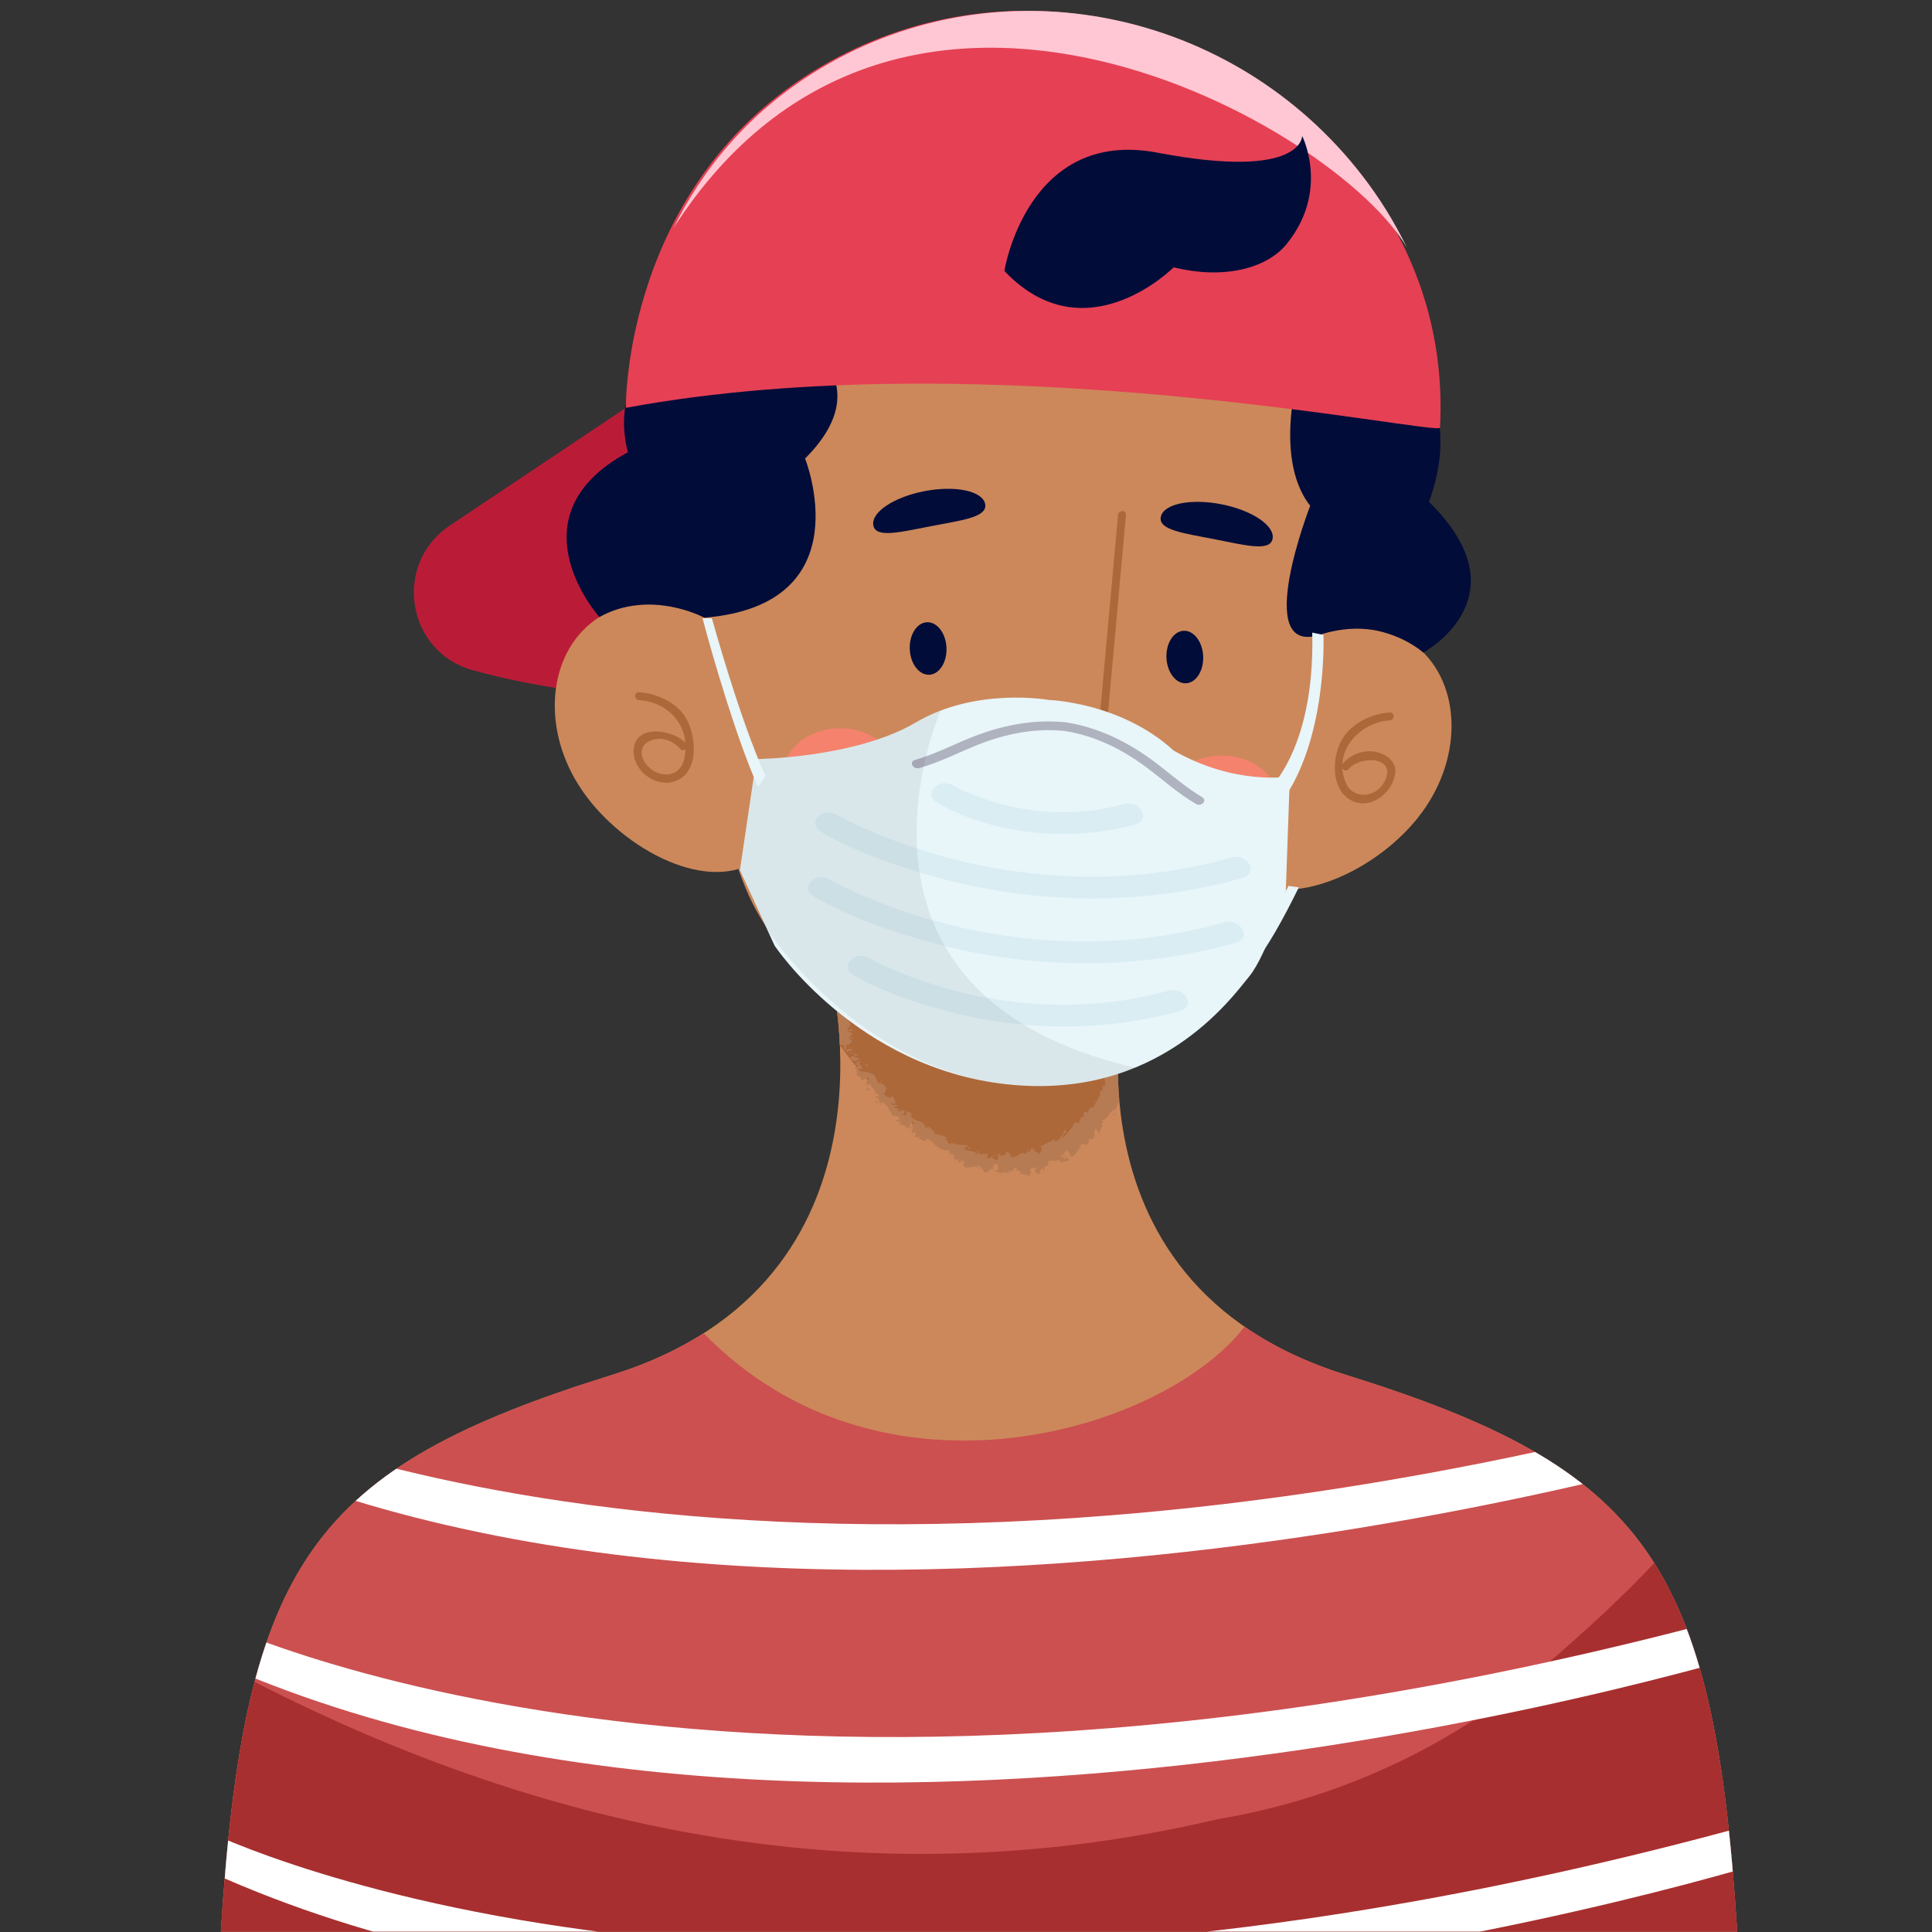 <?xml version="1.0" encoding="utf-8"?>
<!-- Generator: Adobe Illustrator 16.0.0, SVG Export Plug-In . SVG Version: 6.00 Build 0)  -->
<!DOCTYPE svg PUBLIC "-//W3C//DTD SVG 1.1//EN" "http://www.w3.org/Graphics/SVG/1.1/DTD/svg11.dtd">
<svg version="1.1" xmlns="http://www.w3.org/2000/svg" xmlns:xlink="http://www.w3.org/1999/xlink" x="0px" y="0px" width="200px"
	 height="200px" viewBox="0 0 200 200" enable-background="new 0 0 200 200" xml:space="preserve">
<rect x="0" y="0" width="200" height="200" fill="#333333" stroke="none"/>
<g id="圖層_1" display="none">
	<g display="inline">
		<path fill="#E64054" d="M92.288,10.068c0,0,12.047-19.728,39.917-4.407c27.871,15.321,45.29,94.861,23.674,115.637
			c0,0-23.925-11.542-60.232-2.937c-36.308,8.604-54.566,5.456-54.566,5.456S44.032,7.73,92.288,10.068z"/>
		<path fill="#C61E3A" d="M92.374,39.605c-24.36,19.488-30.952,53.933-33.239,84.5c8.897-0.553,21.064-2.082,36.512-5.743
			c13.381-3.172,25.071-3.602,34.511-2.887c-0.642-17.843,0.73-35.687-2.242-53.53C124.868,46.713,102.529,31.481,92.374,39.605z"/>
		<path fill="#EAA271" d="M76.323,64.026c4.169,6.595,4.757,17.226-0.647,20.642c-5.404,3.417-14.754-1.676-18.923-8.271
			c-4.168-6.595-3.167-14.711,2.237-18.127C64.394,54.854,72.154,57.431,76.323,64.026z"/>
		<path fill="#EAA271" d="M129.012,65.637c-4.626,6.283-5.968,16.845-0.819,20.636s14.837-0.625,19.462-6.909
			c4.627-6.283,4.203-14.449-0.946-18.24C141.561,57.333,133.637,59.354,129.012,65.637z"/>
		<g>
			<defs>
				<path id="SVGID_1_" d="M60.361,139.977c32.319-10.073,23.505-43.442,23.505-43.442l14.9-1.817v-0.281l1.154,0.141l1.154-0.141
					v0.281l14.901,1.817c0,0-8.814,33.369,23.505,43.442c32.32,10.074,39.666,20.148,42.185,60.023h-80.591h-2.308h-80.59
					C20.695,160.125,28.041,150.051,60.361,139.977z"/>
			</defs>
			<clipPath id="SVGID_2_">
				<use xlink:href="#SVGID_1_"  overflow="visible"/>
			</clipPath>
			<path clip-path="url(#SVGID_2_)" fill="#EAA271" d="M60.361,139.977c32.319-10.073,23.505-43.442,23.505-43.442l14.9-1.817
				v-0.281l1.154,0.141l1.154-0.141v0.281l14.901,1.817c0,0-8.814,33.369,23.505,43.442c32.32,10.074,39.666,20.148,42.185,60.023
				h-80.591h-2.308h-80.59C20.695,160.125,28.041,150.051,60.361,139.977z"/>
			<g clip-path="url(#SVGID_2_)">
				<path fill="#D6854D" d="M84.918,104.446c-0.208-4.714-1.051-7.912-1.051-7.912l14.9-1.817v-0.281l1.154,0.141l1.154-0.141v0.281
					l14.901,1.817c0,0-1.438,5.451-1.021,12.61C111.686,115.82,99.921,125.076,84.918,104.446z"/>
				<g>
					<g>
						<g>
							<g>
								<path fill="#DB9464" d="M85.506,104.019c-0.104,0.016-0.261,0.164-0.149,0.244l0.347-0.139L85.506,104.019z"/>
								<path fill="#DB9464" d="M85.492,105.126c0.234,0.02,0.586-0.024,0.792-0.305c-0.369,0.088-0.274-0.028-0.705,0.088
									c-0.113-0.081-0.044-0.254,0.077-0.315c-0.102,0.018-0.057-0.211-0.282-0.134c-0.125,0.305-0.004,0.487,0.317,0.529
									C85.656,105.076,85.552,105.095,85.492,105.126z"/>
								<path fill="#DB9464" d="M94.262,114.657l-0.047-0.083C94.221,114.606,94.238,114.634,94.262,114.657z"/>
								<path fill="#DB9464" d="M101.875,117.754c-0.064,0.003-0.094,0.036-0.101,0.068
									C101.836,117.804,101.887,117.787,101.875,117.754z"/>
								<path fill="#DB9464" d="M103.327,118.206c-0.033-0.009-0.059-0.016-0.088-0.023
									C103.273,118.216,103.308,118.233,103.327,118.206z"/>
								<path fill="#DB9464" d="M94.262,114.657l0.121,0.214C94.46,114.781,94.336,114.737,94.262,114.657z"/>
								<path fill="#DB9464" d="M87.261,105.989c-0.041-0.024-0.09-0.031-0.145-0.03c0.034,0.019,0.066,0.037,0.097,0.06
									L87.261,105.989z"/>
								<path fill="#DB9464" d="M91.218,112.698l-0.051-0.043c-0.042,0.019-0.088,0.043-0.138,0.074L91.218,112.698z"/>
								<path fill="#DB9464" d="M89.163,110.842c0.035,0.053,0.269-0.147,0.38-0.225c-0.114,0.063-0.19,0.073-0.245,0.052
									C89.255,110.709,89.212,110.764,89.163,110.842z"/>
								<path fill="#DB9464" d="M86.67,107.241l-0.081-0.033C86.611,107.217,86.644,107.23,86.67,107.241z"/>
								<path fill="#DB9464" d="M92.722,114.006c-0.024,0.04-0.04,0.078-0.046,0.104C92.699,114.078,92.713,114.043,92.722,114.006z
									"/>
								<path fill="#DB9464" d="M86.111,101.161c-0.022,0.003-0.036,0.004-0.054,0.007
									C86.089,101.181,86.111,101.184,86.111,101.161z"/>
								<polygon fill="#DB9464" points="84.839,104.45 84.82,104.407 84.648,104.405 								"/>
								<path fill="#DB9464" d="M106.127,118.242c-0.007-0.001-0.008-0.001-0.014-0.002
									C106.049,118.29,106.089,118.275,106.127,118.242z"/>
								<path fill="#DB9464" d="M116.811,98.777c-0.315,0.202-0.275-0.468-0.643-0.145C116.292,98.619,116.58,99.056,116.811,98.777
									z"/>
								<path fill="#DB9464" d="M87.272,106.068c0.025,0.026,0.05,0.053,0.071,0.084C87.32,106.106,87.298,106.081,87.272,106.068z"
									/>
								<path fill="#DB9464" d="M116.168,98.632l-0.003,0l-0.035,0.035C116.146,98.653,116.154,98.645,116.168,98.632z"/>
								<path fill="#DB9464" d="M111.707,115.239c-0.044-0.033-0.089-0.05-0.134-0.064
									C111.595,115.199,111.63,115.22,111.707,115.239z"/>
								<path fill="#DB9464" d="M107.489,117.178l0.121-0.003C107.558,117.166,107.521,117.169,107.489,117.178z"/>
								<path fill="#DB9464" d="M113.149,113.291c0.059-0.028,0.104-0.016,0.13-0.105c-0.018-0.004-0.03-0.007-0.045-0.006
									C113.245,113.229,113.232,113.273,113.149,113.291z"/>
								<polygon fill="#DB9464" points="114.668,111.374 114.592,111.376 114.563,111.449 								"/>
								<path fill="#DB9464" d="M86.206,97.533c-0.062-0.079-0.105-0.17-0.142-0.26C86.128,97.485,85.8,97.607,86.206,97.533z"/>
								<path fill="#DB9464" d="M87.127,106.098c0.069-0.038,0.111-0.047,0.146-0.029l-0.06-0.05
									C87.173,106.042,87.138,106.068,87.127,106.098z"/>
								<path fill="#DB9464" d="M111.423,111.585l0.256-0.218C111.595,111.418,111.503,111.497,111.423,111.585z"/>
								<path fill="#DB9464" d="M102.385,96.01l-0.09,0.026C102.327,96.047,102.357,96.042,102.385,96.01z"/>
								<path fill="#DB9464" d="M112.264,110.57c0.122,0.019,0.212,0.005,0.283-0.024c-0.011-0.025-0.018-0.05-0.041-0.078
									L112.264,110.57z"/>
								<path fill="#DB9464" d="M86.063,97.271l0.001,0.003L86.063,97.271z"/>
								<path fill="#DB9464" d="M85.964,98.024c-0.365-0.245-0.512-0.344-0.745-0.501c-0.01-0.014-0.019-0.027-0.024-0.035
									c0.026-0.084,0.414,0.265,0.639,0.424c-0.109-0.093-0.363-0.434-0.271-0.43c0.052,0.061,0.078,0.082,0.124,0.159
									c-0.077-0.152,0.002-0.166,0.066-0.188c0.034-0.012,0.067-0.026,0.097-0.063c0.015-0.019,0.03-0.043,0.045-0.076
									c0.041-0.037,0.08-0.082,0.113-0.137c0.028,0.032,0.045,0.064,0.055,0.094c-0.078-0.194-0.113-0.397-0.121-0.543
									c0.155-0.028,0.256-0.291,0.349-0.037c-0.097,0.005-0.091,0.111-0.125,0.2l0.149-0.136c0.196,0.357-0.206,0.159-0.169,0.438
									c0.303-0.164,0.633-0.524,0.892-0.45c0.099,0.362-0.555,0.199-0.186,0.483l-0.396-0.091c0.365,0.543-0.235-0.01,0.112,0.577
									c0.512,0.042,0.532-0.26,1.042-0.219c0.084-0.219-0.077-0.297,0.008-0.517c0.656-0.46,0.677,0.853,1.13,0.294
									c0.102-0.263,0.093-0.735,0.495-0.538l-0.071,0.433c0.487-0.022,0.196-0.635,0.737-0.42c-0.067,0.175-0.36,0.188-0.28,0.228
									c0.369,0.285,0.2-0.267,0.451-0.299l0.101,0.361c0.505-0.125,1.034-0.465,1.594-0.608c-0.018,0.114-0.1,0.243,0.048,0.337
									c0.692-0.278,1.535-0.155,2.254-0.028l0.222-0.353c0.062-0.005,0.133,0.128,0.075,0.199c0.285,0.085-0.013-0.204,0.1-0.346
									c0.15-0.042,0.227,0.157,0.142,0.265c0.439-0.333,1.277-0.759,1.822-0.484l-0.084,0.107c0.406,0.078,0.354-0.71,0.754-0.46
									l-0.062,0.066c0.315,0.01,0.634-0.039,0.947-0.086c0.157-0.021,0.312-0.042,0.463-0.062c0.129-0.012,0.355-0.029,0.38-0.004
									c0.022,0.021,0.144,0.049,0.241,0.089c0.098,0.04,0.192,0.091,0.28,0.157c0.124-0.462,0.845,0.207,0.9-0.438
									c0.21,0.138,0.303,0.237,0.4,0.323c0.048,0.043,0.098,0.083,0.163,0.122c0.063,0.039,0.173,0.078,0.169,0.12
									c0.011,0.028-0.008,0.054,0.11,0.099c0.177,0.054,0.322-0.364,0.556-0.401l-0.038,0.335l0.351-0.311l0.11,0.421l0.221-0.058
									c-0.08-0.031-0.158-0.174-0.133-0.268c0.35-0.108,0.771,0.338,0.758,0.51l0.815-0.18c-0.035,0.132-0.171,0.161-0.286,0.233
									c0.461-0.287,0.029,0.362,0.451,0.1c-0.041-0.083,0.054-0.196,0.071-0.262c0.164,0.227,0.596,0.286,0.926,0.242
									l-0.091,0.222c0.569,0.135,1.231,0.049,1.879,0.139c-0.218-0.138-0.112-0.53,0.083-0.543l0.03,0.362
									c0.15-0.201-0.182-0.159,0.105-0.393c0.236,0.072,0.109,0.423-0.045,0.52l0.311-0.084c0.004,0.108-0.072,0.154-0.108,0.287
									c0.15-0.204,0.462,0.421,0.686,0.063l0.003,0.107c0.647,0.088,0.958,0.005,1.487,0.057c0.051-0.304,0.248-0.209,0.438-0.434
									c0.376,0.148,0.774,0.444,1.245,0.479c0.349-0.109,0.13-0.245,0.301-0.407c-0.012,0.281,0.458,0.316,0.19,0.484
									c0.566,0.028,0.724,0.038,1.462-0.095c-0.062-0.124-0.143-0.185-0.085-0.273c0.135-0.028,0.278,0.155,0.241,0.286
									l-0.037,0.024c0.213-0.078,0.428-0.051,0.641,0.025c0.104,0.038,0.221,0.09,0.311,0.144
									c0.036,0.047,0.063,0.098,0.081,0.146c0.09,0.197-0.063,0.342,0.297,0.095l-0.037,0.024
									c0.097-0.051,0.251-0.125,0.268-0.092c0.061-0.023,0.119-0.04,0.176-0.051c-0.081,0.144-0.231,0.09-0.45,0.283
									c0.252-0.077,0.203,0.072,0.15,0.149c-0.026,0.044-0.058,0.082-0.063,0.119c-0.007,0.043,0.019,0.04,0.062,0.247
									c-0.902,0.328-0.21,1.653-0.805,2.21l0.197-0.012c0.17,0.185-0.134,0.183-0.193,0.298c0.152,0,0.195-0.156,0.288-0.042
									c0.069,1.396-0.56,2.815-0.778,4.25c-0.068,0.523,0.998,0.319,0.521,0.964l-0.358-0.19c0.209,0.529,0.205,1.063,0.203,1.599
									c0,0.268-0.003,0.534,0.024,0.798c0.013,0.131,0.031,0.262,0.061,0.392c0.015,0.055,0.034,0.149,0.052,0.171l0.063,0.057
									c-0.085-0.024-0.193-0.026-0.193-0.046c-0.25,0.026-0.019,0.104,0.157,0.229c-0.049,0.04-0.184-0.068-0.293-0.095
									c-0.199,0.047,0.065,0.569-0.208,0.517c-0.045-0.007-0.045-0.09-0.046-0.13c0.049,0.173-0.328,0.473-0.01,0.534
									c-0.303,0.208-0.253,0.623-0.562,0.741c0.166,0.35-0.483,0.367-0.146,0.709c-0.37-0.324-0.688,0.208-0.666,0.524
									c-0.063-0.153-0.242,0.036-0.338-0.166c-0.157,0.184-0.249,0.407-0.037,0.555c-0.729-0.098-0.34,0.994-1.043,0.599
									c-0.372,0.677-0.825,1.233-1.336,1.687c-0.238-0.424,0.593-0.446,0.272-0.859c-0.383,0.513-0.485,1.073-1.101,1.267
									c-0.175,0.015-0.018-0.233-0.012-0.332c-0.458,0.477-1.086,0.48-1.511,0.915c-0.014-0.044,0.025-0.111,0.065-0.165
									c-0.097,0.052-0.261,0.016-0.177,0.223l0.08-0.092c0.283,0.248-0.202,0.787-0.182,0.956
									c-0.002-0.667-0.596,0.003-0.523-0.861c-0.057,0.059-0.116,0.186-0.063,0.325c-0.115-0.013-0.168-0.091-0.107-0.282
									c-0.345,0.211-0.158,0.412-0.512,0.482c-0.021-0.106,0.042-0.162,0.051-0.294c-0.129,0.242-0.276,0.488-0.595,0.444
									c0.009-0.068-0.038-0.146,0.051-0.159c-0.497,0.108-0.837,0.675-1.441,0.485c0.161-0.474-0.201-0.152-0.23-0.562
									l-0.306,0.117l0.119,0.201c-0.269-0.012-0.529,0.271-0.759,0.118l0.216-0.152l-0.517,0.031l0.276,0.184
									c-0.301,0.182-0.016,0.52-0.384,0.365c0.082-0.029-0.288-0.038-0.396-0.299l0.001-0.001
									c-0.156,0.107-0.326,0.219-0.516,0.08c-0.029-0.138,0.127-0.436,0.108-0.527c-0.199,0.313-0.65-0.039-0.906,0.268
									c0.079-0.068,0.133-0.275,0.125-0.322l-0.18,0.239c-0.104-0.119-0.111-0.165-0.045-0.325
									c-0.36-0.152-0.019,0.535-0.407,0.191c0.042-0.012,0.037-0.056,0.122-0.075c-0.411-0.24-0.919-0.106-1.276-0.393
									c0.032-0.428,0.385,0.039,0.373-0.337c-0.585-0.138-1.367-0.028-1.866-0.393l0.08,0.092
									c-0.34,0.479-0.271-0.459-0.663-0.365c0.086-0.001,0.241-0.234,0.191-0.188c-0.312-0.278-0.797-0.285-1.429-0.475
									l0.146-0.083c-0.133-0.244-0.496-0.415-0.671-0.624c-0.149,0.078-0.26-0.029-0.31,0.201
									c-0.159-1.152-1.538-0.579-1.657-1.603c0.068,0.055,0.242,0.033,0.189-0.011l-0.559-0.297
									c-0.128,0.224-0.039,0.169-0.067,0.403c-0.158,0.062-0.369,0.034-0.486-0.07c0.323,0.062,0.265-0.308,0.269-0.492
									c-0.036,0.072-0.124,0.108-0.168,0.174c0.056-0.552-0.381,0.343-0.511-0.184l0.107-0.082
									c-0.169-0.063-0.401-0.04-0.509-0.192c0.146-0.264,0.225,0.022,0.396-0.146c-0.195-0.157-0.745,0.058-0.709-0.312
									c0.134,0.017,0.248,0.122,0.381,0.138c0.057-0.42-0.023-0.375-0.117-0.544l0.008,0.019l-0.192-0.408l0.01,0.143
									c-0.762,0.315-0.551-0.356-1.205-0.318c0.629-0.026,0.244-0.14,0.506-0.346c-0.007-0.142-0.046-0.331,0.054-0.362
									c-0.333,0.039-0.073-0.385-0.551-0.326c0.069-0.08-0.137-0.164,0.091-0.311c-0.235-0.136-0.096,0.17-0.209,0.244
									c-0.543-0.055-0.299-0.992-1.051-1.103c-0.48-0.246-0.815-0.088-1.253-0.337c0.032-0.23,0.382-0.146,0.382-0.146
									c-0.04-0.296-0.181-0.425-0.427-0.534c0.103-0.021,0.133-0.109,0.181-0.241c-0.141-0.132-0.383,0.142-0.417-0.154
									c0.12-0.039,0.304-0.114,0.455-0.116c-0.217-0.113-0.51-0.167-0.73-0.293c0.109-0.163,0.31-0.062,0.455-0.072
									c-0.227-0.153-0.547-0.433-0.831-0.32l0.02,0.198c-0.07-0.067,0.17-0.192,0.256-0.169c0.319,0.038,0.117,0.319,0.041,0.396
									l-0.156-0.091c-0.39,0.52,0.492,0.471,0.672,0.753l-0.443,0.174l0.51,0.035c-0.046,0.131-0.211,0.33-0.37,0.242
									c-0.022,0.331,0.261,0.065,0.199,0.387c-0.016,0.042-0.039,0.048-0.067,0.043l0.256,0.098
									c-0.104,0.025-0.223,0.234-0.266,0.08c0.072,0.499,0.704,0.313,0.545,0.657l-0.045-0.01
									c0.502,0.354,0.292-0.171,0.877-0.091l-0.426,0.767l0.29-0.177c0.032,0.054,0.093,0.161-0.022,0.232
									c0.322,0.02,0.083-0.125,0.332-0.17c-0.033,0.425,0.646,0.506,0.3,0.914c0.259-0.096-0.047-0.34,0.296-0.229
									c-0.359,0.456,0.317,0.2,0.312,0.573c-0.271,0.145-0.334-0.151-0.339,0.228c0.472-0.226,0.287,0.457,0.518,0.556
									c0.29-0.271,0.467,0.236,0.834,0.408c-0.111,0.08,0.369,0.657,0.54,1.005l-0.053,0.041c0.322-0.248,0.544,0.054,0.801,0.168
									c-0.166,0.174-0.265,0.213-0.446,0.196l0.192,0.168c0.13-0.058,0.235-0.058,0.389,0.015l-0.244,0.187
									c0.27,0.211,0.748,0.169,0.961,0.598c0.191-0.206,0.222-0.819,0.689-0.688c-0.081,0.128-0.228,0.343-0.36,0.317
									c0.043,0.009,0.188-0.013,0.208,0.086l-0.3,0.088c0.086,0.21,0.212-0.104,0.321,0.012c-0.136,0.169-0.002,0.192-0.125,0.314
									c-0.045-0.008-0.054-0.154-0.153-0.125c0.115,0.142,0.21,0.372,0.169,0.547c0.062-0.107,0.175-0.23,0.297-0.176
									c0.281,0.189-0.062,0.278,0.032,0.486c0.155-0.072,0.243,0.182,0.435-0.078c0.08,0.059,0.007,0.192-0.011,0.286
									c0.226-0.014,0.706,0.433,0.732,0.035l-0.024-0.043c0.01-0.001,0.019,0.004,0.032,0.004l-0.002-0.001l0.002,0.001
									c0.646,0.047,0.903,0.797,1.476,0.957l-0.054,0.095c0.357,0.06,0.706,0.297,1.027,0.195
									c0.089,0.043,0.126,0.281,0.032,0.378c0.274,0.039,0.346-0.058,0.621,0.258c-0.318,0.065,0.017,0.19-0.305,0.016
									c0.275,0.225,0.285,0.419,0.74,0.284c-0.222,0.209,0.115,0.422,0.301,0.401l-0.157-0.271
									c0.187,0.027,0.329,0.108,0.477,0.185l-0.207,0.313c0.562,0.67,1.446-0.324,1.792,0.517
									c0.242-0.203-0.341-0.266-0.104-0.515c0.298,0.126,0.534,0.704,0.642,0.727c0.427,0.281,0.513-0.448,0.958-0.249
									c-0.045-0.135-0.051-0.485,0.299-0.567c0.307,0.078,0.348,0.579,0.129,0.664c-0.08,0.003-0.114-0.042-0.106-0.085
									c-0.11,0.038-0.259,0.075-0.142,0.23l0.057-0.124c0.15,0.15,0.615,0.171,0.493,0.374c0.266-0.108,0.12-0.203-0.061-0.285
									c0.421,0.217,0.671,0.042,1.117,0.165c-0.072-0.071-0.138-0.223-0.067-0.222c0.65,0.146,0.277-0.251,0.702-0.329
									c0.258,0.178-0.056,0.479,0.371,0.277c0.282,0.107,0.093,0.337-0.01,0.453c0.385-0.286,0.791,0.073,1.043,0.077
									l-0.204,0.139c0.123-0.083,0.231-0.098,0.342-0.117l-0.17-0.234c0.135,0.023,0.242,0.003,0.26,0.109
									c0.099-0.191-0.176-0.404,0.03-0.683c0.191,0.099,0.457-0.244,0.595,0.074c-0.542,0.009,0.14,0.325-0.293,0.481
									c0.078-0.061,0.184-0.081,0.32-0.067c0.027,0.032-0.001,0.073-0.031,0.101c0.585,0.17,0.14-0.433,0.646-0.569
									c-0.01,0.207,0.226,0.316,0.298,0.25c-0.21,0.061-0.192-0.278-0.056-0.479c0.366,0.037,0.307-0.225,0.474-0.267h-0.21
									c-0.002-0.204,0.159-0.235,0.347-0.375c0.074,0.134-0.154,0.172-0.054,0.204c0.104-0.406,0.669,0.112,0.903-0.252
									c0.207,0.048,0.171,0.324,0.343,0.339c0.254-0.405,0.523,0.038,0.808-0.355c-0.237-0.168-0.219-0.102-0.087-0.47
									c0,0-0.129,0.125-0.258,0.25c-0.134,0.122-0.267,0.244-0.267,0.244l0.214-0.544c-0.181,0.097-0.309,0.351-0.44,0.367
									c0.092-0.285,0.099-0.216-0.086-0.365c0.433,0.22,0.377-0.455,0.779-0.388l0.32,0.562c0.59-0.018,0.582-0.748,1.187-0.991
									l-0.232,0.031c-0.081-0.257,0.296-0.262,0.396-0.472c0.117,0.183,0.268,0.164,0.422,0.212
									c-0.109-0.116,0.379-0.29,0.14-0.657l0.401,0.026c0.467-0.266,0.015-0.846,0.403-1.132c0.063,0.27,0.331,0.218,0.215,0.571
									c0.12-0.115,0.253-0.195,0.147-0.301c0.168,0.023,0.104-0.53,0.354-0.503c-0.024-0.116-0.177-0.282-0.045-0.406
									c0.047,0.014,0.08,0.07,0.08,0.07c-0.078-0.07,0.076-0.31-0.207-0.346c0.847,0.058,0.82-1.096,1.529-1.122
									c0.144-0.336,0.313-0.735,0.462-1.022c0.045,0.05,0.092,0.056,0.042,0.097c0.405-0.305-0.415-0.51,0.046-0.9
									c0.473-0.157,0.022,0.367,0.235,0.242c0.341,0.117,0.431-0.113,0.49-0.372c0.005-0.272-0.165-0.595,0.049-0.821
									c0-0.014,0.047,0.104,0.047,0.106c0.225-0.317-0.295-0.6-0.257-1.019c0,0,0.063,0.019,0.107,0
									c-0.37-0.264-0.498-0.785-0.599-1.175c0.278,0.121,0.147,0.177,0.43,0.103c-0.041-0.173-0.454,0.053-0.532-0.297
									c0.153-0.113,0.287-0.362,0.589-0.392l0.015,0.326c0.391-0.164-0.011-0.42,0.062-0.592l0.17,0.025
									c-0.046-0.496-0.473-0.516-0.423-1.054l-0.132,0.051c-0.412-0.313,0.249-0.236-0.053-0.545l0.436-0.065
									c-0.094-0.198-0.378-0.702-0.433-1.059c0.306,0.222,0.44,0.637,0.617,0.897c0.013-0.19,0.01-0.648-0.196-0.764
									c0.036,0.08,0.136,0.185,0.064,0.256c-0.324-0.257-0.467-0.582-0.427-0.966c0.826,0.142,0.302-0.978,0.984-1.18
									c-0.231-0.704,0.296-1.301,0.37-2.07c-0.688,0.167,0.019-0.227-0.647-0.291c-0.013-0.188,0.011-0.255,0.057-0.264
									c0.004-0.022,0.112-0.07,0.255-0.288c0.142-0.206,0.283-0.413,0.283-0.413c0.243-0.225,0.094,0.279,0.252,0.262
									c0.194-0.707,0.347-0.298,0.647-0.847c-0.274,0.142-0.313-0.183-0.099-0.645l-0.479,0.676
									c-0.086-0.422,0.119-0.65,0.338-0.951c0.216-0.283,0.454-0.646,0.37-1.029c0.002-0.007,0.175,0.166,0.173,0.172
									c0-0.088,0.017-0.215,0.044-0.367c-0.704-0.051-1.829-0.196-2.455,0.161c-0.036-0.083-0.065-0.271,0.192-0.286
									c-0.303-0.06-0.652-0.08-0.994-0.08c-0.159,0.002-0.367,0.002-0.479,0.016l-0.291,0.049
									c-0.384,0.062-0.744,0.096-0.994-0.104l0.074-0.155c-0.137,0.03-0.268,0.274-0.409,0.09
									c0.018-0.065,0.074-0.155,0.015-0.172c-0.076,0.047-0.384,0.239-0.544,0.121l0.171-0.163
									c-0.653-0.302-1.104,0.307-1.689,0.343c0.063-0.477-0.452-0.703-0.71-0.815l0.018-0.066
									c-0.786-0.163-1.399,0.218-2.159,0.309c-0.389-0.578-1.518-0.42-2.213-0.807c0.102,0.102-0.066,0.369-0.203,0.4
									c-0.16-0.119-0.52,0.269-0.435-0.166l0.06,0.017c-0.072-0.446-0.441-0.378-0.716-0.426l-0.121,0.566
									c-0.613-0.928-1.933,0.057-2.229-0.741c-0.219,0.117-0.35,0.098-0.658,0.203l0.039-0.307
									c-0.02-0.005-0.039-0.009-0.051-0.012c-0.246-0.019-0.304-0.035-0.41-0.048c-0.098-0.013-0.191-0.022-0.288-0.026
									c-0.193-0.009-0.402,0-0.696,0.036l0.123-0.222c-0.339-0.021-0.428,0.893-0.741,0.911l-0.095-0.462
									c-0.093,0.001-0.179-0.009-0.372-0.024c-0.25,0.013-0.319-0.007-0.46-0.016c-0.126-0.011-0.253-0.019-0.378-0.014
									c-0.249,0.01-0.49,0.073-0.71,0.279c0.001-0.069,0.001-0.204,0.093-0.234c-0.278,0.024-1.111-0.17-0.927,0.446
									c-0.061-0.409-0.611,0.039-0.905,0.261l0.009-0.309c-0.217,0.422-0.212,0.528-0.571,0.684
									c-0.094-0.028-0.11-0.231,0.019-0.17c-0.316-0.119-0.193,0.316-0.572,0.203l0.108-0.21
									c-0.307,0.017-0.269,0.117-0.407,0.364c-0.175,0.147-0.586,0-0.667-0.268c-0.019,0.172-0.156,0.417-0.346,0.362
									c-0.038-0.1,0.019-0.173,0.048-0.208c-0.535-0.139-0.709,0.451-1.097,0.2c-0.021-0.099-0.05-0.146-0.083-0.172
									c0.405-0.046,0.732-0.072,0.705-0.046c-0.037-0.278-0.369-0.285-0.16-0.704c-0.234,0.244-0.622,0.759-0.957,0.67
									c-0.019-0.025-0.038-0.049-0.055-0.091l0.028-0.036c-0.076-0.018-0.139,0.016-0.194,0.071
									c-0.108-0.033-0.176-0.058-0.275-0.049c-0.067-0.225-0.39-0.075-0.554-0.064c0.054,0.303-0.166,0.282,0.067,0.508
									c-0.029-0.019,0.026-0.042,0.132-0.068c0.023-0.012,0.052-0.02,0.065-0.04l-0.008,0.028c0.106-0.02,0.245-0.045,0.402-0.074
									c-0.108,0.172-0.225,0.32-0.428,0.174c-0.058,0.207-0.123,0.42-0.162,0.521c-0.278-0.396-0.737-0.569-0.831-0.824
									c-0.474,0.236-1.155,0.267-1.391,0.88c-0.132,0.092-0.184-0.143-0.249-0.226c0.074-0.068,0.172-0.072,0.206-0.16
									c-0.263,0.184-0.829,0.167-0.844,0.576c-0.379-0.134,0.152-0.395-0.328-0.265l0.05-0.131
									c-1.084-0.508-1.237,1.202-3.09,0.61c0.145,0.032,0.211,0.047,0.281,0.106c-0.419-0.018-0.898-0.02-1.227,0.076
									c0.167,0.668,0.425,1.375,0.569,1.994c0.036,0.157,0.069,0.313,0.094,0.47c0.019,0.121,0.03,0.236,0.034,0.355
									c0.007,0.237-0.019,0.477-0.094,0.719c-0.064,0.35,0.195,0.349,0.418,0.527l-0.317,0.118l0.425,0.3
									c0.341,0.471-0.698,0.957-0.111,1.529l0.214-0.104c-0.019,0.231,0.197,0.711-0.062,0.694
									c0.042,0.02,0.237,0.056,0.128,0.154l-0.172,0.021l0.337,0.538c-0.097,0.443-0.686-0.021-0.683,0.609
									c0.081,0.228,0.536,0.641,0.648,0.549c0.004-0.096,0.096-0.249,0.268-0.266l0.101,0.214c0.511,0.015,1.04,0.168,1.368-0.399
									l-0.332-0.364l0.239-0.139l0.034,0.321c0.222-0.196,0.01-0.301-0.14-0.421c0.129-0.039,0.217-0.099,0.261-0.179l-0.512-0.34
									c0.195-0.061,0.407,0.14,0.498-0.122c-0.239-0.158-0.433,0.202-0.603-0.075c0.215-0.2,0.408-0.164,0.193-0.36
									c0.128-0.041,0.215-0.003,0.28,0.077c-0.172-0.178-0.112-0.5-0.391-0.572c0.266-0.218-0.14-0.633,0.341-0.666
									c-0.121-0.048-0.415-0.294-0.455-0.464c0.613,0.249-0.048-0.657,0.574-0.654c-0.545-0.168-0.348-0.826-0.701-1.198
									c0.044,0.017,0.134,0.049,0.114,0.09c0.005-0.242,0.147-0.335,0.218-0.504c-0.428,0.037-0.591-0.326-0.866-0.351
									c0.396-0.133,0.521,0.051,0.909-0.034c-0.344,0.052-0.371-0.098-0.668-0.113c0.252-0.041,0.114-0.057,0.49,0.013
									c-0.581-0.18-0.105-0.067-0.483-0.275c0.272,0.029,0.565,0.27,0.358,0.083C85.737,97.865,85.967,98.036,85.964,98.024z
									 M91.759,96.324l0.001,0.006c-0.069,0.016-0.128,0.03-0.166,0.039C91.628,96.359,91.676,96.346,91.759,96.324z
									 M92.441,96.229c-0.084-0.001-0.188,0.01-0.298,0.027c-0.038-0.102-0.026-0.214,0.043-0.217
									C92.159,96.114,92.328,96.153,92.441,96.229z M90.719,94.307c0.103-0.058,0.146-0.002,0.169,0.058
									c-0.05,0.012-0.108,0.03-0.184,0.062l-0.008,0.039C90.699,94.405,90.704,94.35,90.719,94.307z"/>
								<path fill="#DB9464" d="M90.577,94.731c-0.015,0.01-0.021,0.023-0.042,0.028c0.026,0.024,0.05,0.044,0.073,0.061
									l0.026-0.101L90.577,94.731z"/>
								<path fill="#DB9464" d="M94.207,114.56l0.008,0.015c-0.003-0.017-0.006-0.034-0.001-0.054
									C94.213,114.538,94.208,114.547,94.207,114.56z"/>
								<polygon fill="#DB9464" points="101.604,96.061 101.613,95.983 101.545,96.043 								"/>
								<path fill="#DB9464" d="M91.865,111.404c0.013-0.024,0.021-0.055,0.016-0.09C91.869,111.33,91.866,111.365,91.865,111.404z"
									/>
								<path fill="#DB9464" d="M90.735,110.257l-0.085-0.237C90.676,110.133,90.707,110.204,90.735,110.257z"/>
								<path fill="#DB9464" d="M89.973,109.272c-0.049,0.025-0.082,0.051-0.112,0.073l0,0.003L89.973,109.272z"/>
								<path fill="#DB9464" d="M106.696,115.278c0.014-0.007,0.026-0.017,0.036-0.028
									C106.808,115.157,106.751,115.204,106.696,115.278z"/>
								<path fill="#DB9464" d="M101.299,116.509c0.068-0.046,0.135-0.093,0.202-0.119
									C101.404,116.353,101.328,116.337,101.299,116.509z"/>
								<polygon fill="#DB9464" points="111.395,111.608 111.397,111.613 111.423,111.585 								"/>
								<path fill="#DB9464" d="M101.763,116.428c-0.094-0.072-0.179-0.068-0.262-0.038
									C101.58,116.423,101.674,116.465,101.763,116.428z"/>
								<path fill="#DB9464" d="M86.604,105.101l-0.026-0.055c-0.016,0.013-0.031,0.021-0.044,0.024L86.604,105.101z"/>
								<path fill="#DB9464" d="M86.533,105.07l-0.069-0.031C86.483,105.063,86.501,105.083,86.533,105.07z"/>
								<path fill="#DB9464" d="M86.318,104.975l0.146,0.064C86.436,105.001,86.407,104.947,86.318,104.975z"/>
								<path fill="#DB9464" d="M87.509,106.478l0.098-0.056C87.583,106.429,87.551,106.446,87.509,106.478z"/>
								<path fill="#DB9464" d="M87.851,106.843c-0.057-0.108-0.008-0.381-0.165-0.465l-0.079,0.044
									C87.784,106.378,87.633,106.875,87.851,106.843z"/>
								<path fill="#DB9464" d="M88.192,109.339l-0.221-0.379c-0.039,0.135-0.092,0.316-0.243,0.188
									C87.827,109.79,87.85,108.889,88.192,109.339z"/>
								<path fill="#DB9464" d="M88.979,110.433c-0.201-0.129-0.122,0.121-0.178,0.159
									C88.982,110.623,89.026,110.629,88.979,110.433z"/>
								<path fill="#DB9464" d="M96.738,116.287l-0.142,0.242C96.782,116.571,96.645,116.432,96.738,116.287z"/>
								<polygon fill="#DB9464" points="98.964,115.64 98.87,115.421 98.709,115.637 								"/>
								<polygon fill="#DB9464" points="99.427,117.864 99.336,117.881 99.67,117.863 								"/>
								<path fill="#DB9464" d="M114.64,111.891l-0.313-0.156C114.304,111.871,114.6,112.123,114.64,111.891z"/>
								<path fill="#DB9464" d="M115.715,104.701c0.175-0.068,0.294-0.252,0.131-0.377
									C115.814,104.475,115.674,104.621,115.715,104.701z"/>
								<polygon fill="#DB9464" points="103.778,93.559 103.932,93.463 103.659,93.524 								"/>
							</g>
						</g>
					</g>
				</g>
			</g>
		</g>
		<path fill="#EAA271" d="M136.596,34.885c0.229,0.666,7.397,46.119-9.286,62.961c-16.685,16.842-45.542,6.873-52.572-10.389
			c-6.068-14.898-7.241-42.971,4.564-60.128C91.107,10.173,124.948,0.729,136.596,34.885z"/>
		<g>
			<g>
				<path fill="#D6854D" d="M114.925,47.255c-0.492,5.442-0.985,10.884-1.478,16.326c-0.251,2.765-0.501,5.53-0.751,8.295
					c-0.158,1.742-2.484,1.291-4.722,1.728c-0.519,0.102-0.298,0.892,0.219,0.791c1.639-0.32,3.277-0.64,4.917-0.96
					c0.188-0.037,0.285-0.223,0.301-0.396c0.778-8.595,1.556-17.189,2.334-25.784C115.793,46.729,114.972,46.733,114.925,47.255
					L114.925,47.255z"/>
			</g>
		</g>
		
			<ellipse transform="matrix(0.999 -0.044 0.044 0.999 -2.615 4.202)" fill="#010C39" cx="94.428" cy="61.673" rx="1.981" ry="2.833"/>
		
			<ellipse transform="matrix(0.999 -0.044 0.044 0.999 -2.622 5.402)" fill="#010C39" cx="122.106" cy="62.599" rx="1.981" ry="2.834"/>
		<g>
			<g>
				<path fill="#D6854D" d="M63.261,67.212c3.363,0.224,5.706,3.056,4.871,6.431c-0.549,2.219-3.083,1.964-4.197,0.393
					c-0.75-1.058-0.441-2.182,0.803-2.553c1.095-0.327,2.281,0.171,2.995,1c0.346,0.401,0.923-0.181,0.58-0.58
					c-1.268-1.473-5.449-2.163-5.615,0.669c-0.132,2.257,2.4,4.153,4.519,3.358c2.693-1.011,2.199-5.302,0.843-7.145
					c-1.07-1.454-3.027-2.276-4.798-2.394C62.732,66.357,62.736,67.178,63.261,67.212L63.261,67.212z"/>
			</g>
		</g>
		<g>
			<g>
				<path fill="#D6854D" d="M144.21,68.576c-1.779,0.118-3.594,0.93-4.734,2.311c-1.54,1.864-1.822,5.97,0.681,7.187
					c2.088,1.015,4.473-1.001,4.631-3.077c0.092-1.205-1.053-1.956-2.08-2.171c-1.31-0.274-2.694,0.268-3.55,1.262
					c-0.343,0.399,0.234,0.981,0.58,0.58c1.334-1.55,5.326-1.372,3.919,1.355c-0.902,1.749-3.427,2.03-4.229,0.076
					c-1.389-3.382,1.522-6.486,4.783-6.703C144.735,69.361,144.738,68.541,144.21,68.576L144.21,68.576z"/>
			</g>
		</g>
		<g>
			<defs>
				<path id="SVGID_3_" d="M111.025,78.853c-1.83,0.146-3.646-0.326-5.172-1.348c-2.228-1.493-5.754-3.158-9.078-1.762
					c-5.414,2.273-5.591,14.787,8.702,15.758c13.517,0.919,12.44-9.254,10.687-11.617C114.979,78.288,112.637,78.725,111.025,78.853
					z"/>
			</defs>
			<clipPath id="SVGID_4_">
				<use xlink:href="#SVGID_3_"  overflow="visible"/>
			</clipPath>
			<path clip-path="url(#SVGID_4_)" fill="#9E3A2D" d="M111.025,78.853c-1.83,0.146-3.646-0.326-5.172-1.348
				c-2.228-1.493-5.754-3.158-9.078-1.762c-5.414,2.273-5.591,14.787,8.702,15.758c13.517,0.919,12.44-9.254,10.687-11.617
				C114.979,78.288,112.637,78.725,111.025,78.853z"/>
			<path clip-path="url(#SVGID_4_)" fill="#FFFFFF" d="M117.655,76.765c0,0,2.744,6.101-5.814,5.383
				c-16.605-1.393-17.438-4.071-15.99-9.369L117.655,76.765z"/>
			<path clip-path="url(#SVGID_4_)" fill="#F4826C" d="M115.766,90.658c0,0-2.708-5.142-10.484-5.982
				c-7.775-0.839-10.854,3-10.854,3S100.759,96.639,115.766,90.658z"/>
		</g>
		<g>
			<ellipse fill="#F4826C" cx="126.066" cy="78.164" rx="6.139" ry="4.958"/>
		</g>
		<g>
			<ellipse fill="#F4826C" cx="84.932" cy="75.218" rx="6.139" ry="4.958"/>
		</g>
		<ellipse fill="#EAA16E" cx="104.222" cy="93.741" rx="1.495" ry="0.695"/>
		<path fill="#E64054" d="M88.524,48.396c0.269,1.409,2.933,0.707,6.263,0.071c3.33-0.636,6.065-0.966,5.795-2.375
			c-0.27-1.409-3.187-2.035-6.517-1.399C90.736,45.329,88.255,46.987,88.524,48.396z"/>
		<path fill="#E64054" d="M119.519,47.48c-0.275,1.408,2.458,1.75,5.785,2.401c3.327,0.651,5.987,1.365,6.264-0.042
			c0.275-1.407-2.199-3.077-5.525-3.728C122.715,45.459,119.794,46.072,119.519,47.48z"/>
		<path fill="#B5D7D9" d="M139.481,139.977c-7.82-2.438-13.227-6.241-16.938-10.604c-1.708,1.223-3.533,2.312-5.485,3.242
			c-12.224,6.11-28.178,3.81-38.878-4.324c-3.719,4.813-9.357,9.049-17.818,11.686C28.041,150.051,20.695,160.125,18.177,200h80.59
			h2.308h80.591C179.147,160.125,171.802,150.051,139.481,139.977z"/>
		<path fill="#87C4C4" d="M99.482,147.241c4.062,9.14,14.384,13.153,23.522,9.092c12.186-5.077,4.91-17.215-0.167-26.354
			c-0.075-0.149-0.117-0.313-0.171-0.471c-0.04-0.046-0.085-0.089-0.124-0.136c-1.708,1.223-3.533,2.312-5.485,3.242
			c-12.224,6.11-28.178,3.81-38.878-4.324c-1.385,1.793-3.038,3.505-5.001,5.084c-0.713,1.576-1.367,3.134-1.906,4.684
			c-4.107,11.813,6.951,23.667,18.786,19.622C94.082,156.306,97.666,153.158,99.482,147.241z"/>
		<path fill="#87C4C4" d="M21.808,173.115c-1.863,7.103-2.934,15.849-3.631,26.885h80.59h2.308h80.591
			c-0.884-13.993-2.368-24.307-5.312-32.247c-14.547,11.353-32.581,19.212-48.439,24.168
			C93.417,202.764,50.311,200.207,21.808,173.115z"/>
		<path fill="#FFFFFF" d="M122.543,129.373c0,0-20.119,14.41-44.363-1.082c0,0-14.25,15.253-1.579,22.914
			c13.537,8.186,23.32-12.906,23.32-12.906s4.688,20.157,20.007,13.852C134.84,146.011,122.543,129.373,122.543,129.373z"/>
		<path fill="#E64054" d="M87.251,16.574c0,0,7.167,14.481,34.854,18.889c27.688,4.407,26.638,15.189,26.638,15.189
			S134.263-13.647,87.251,16.574z"/>
		<path fill="#E64054" d="M90.014,14.885c0,0,5.377,28.186-19.758,40.147C70.256,55.032,60.142,30.3,90.014,14.885z"/>
	</g>
	<path display="inline" fill="#E8F5F9" d="M133.564,77.487c0,0-5.814,1.043-12.528-2.791c-5.701-5.22-13.468-5.455-13.47-5.454
		c-0.002-0.001-7.801-1.418-14.327,2.427c-6.528,3.846-17.193,3.947-17.193,3.947l-1.774,11.982l4.755,7.119
		c0,0,7.741,14.188,24.026,15.961l0,0l0,0c0.001,0,0.001,0,0.001,0l0,0c16.284,1.773,24.159-9.218,26.127-11.624
		c1.966-2.406,3.948-9.217,3.948-9.217L133.564,77.487z"/>
	<path display="inline" fill="#AFB2BF" d="M124.092,79.71c-2.204-1.311-3.945-3.012-6.018-4.44
		c-2.433-1.676-5.206-3.013-8.295-3.553c-0.048-0.017-0.101-0.031-0.159-0.037c-0.072-0.009-0.144-0.014-0.215-0.022
		c-0.072-0.012-0.143-0.024-0.214-0.034c-0.061-0.008-0.113-0.008-0.164-0.004c-3.123-0.264-6.146,0.323-8.926,1.324
		c-2.367,0.853-4.482,2.055-6.949,2.761c-0.695,0.198-0.214,1.076,0.48,0.877c2.244-0.642,4.202-1.678,6.314-2.518
		c2.858-1.136,6.055-1.822,9.337-1.476c3.265,0.502,6.182,1.979,8.654,3.805c1.831,1.35,3.459,2.851,5.465,4.042
		C124.024,80.806,124.714,80.079,124.092,79.71z"/>
	<g display="inline" opacity="0.6">
		<g>
			<path fill="#CEE8EF" d="M95.559,80.32c6.163,3.563,14.589,4.229,21.348,2.325c1.748-0.492,0.496-2.661-1.247-2.171
				c-4.186,1.178-8.76,1.166-13.094,0.031c-1.377-0.36-2.715-0.832-3.998-1.384c-0.09-0.039-0.18-0.078-0.268-0.118
				c-0.409-0.182,0.232,0.112-0.133-0.061c-0.178-0.083-0.355-0.172-0.53-0.261c-0.131-0.068-0.266-0.138-0.394-0.212
				C95.681,77.565,93.996,79.418,95.559,80.32L95.559,80.32z"/>
		</g>
		<g>
			<path fill="#CEE8EF" d="M83.002,83.451c3.931,2.279,8.62,3.892,13.149,5.085c10.205,2.688,20.959,2.822,30.917,0.263
				c0.479-0.124,0.952-0.257,1.428-0.393c1.744-0.499,0.494-2.67-1.248-2.171c-9.585,2.741-20.133,2.719-30.08,0.139
				c-3.2-0.831-6.32-1.91-9.295-3.207c-0.625-0.273-0.764-0.339-1.221-0.557c-0.355-0.168-0.705-0.343-1.052-0.521
				c-0.308-0.158-0.615-0.318-0.913-0.489C83.126,80.693,81.442,82.546,83.002,83.451L83.002,83.451z"/>
		</g>
		<g>
			<path fill="#CEE8EF" d="M82.241,90.441c3.931,2.28,8.62,3.892,13.149,5.084c10.205,2.689,20.96,2.823,30.917,0.264
				c0.478-0.124,0.954-0.258,1.428-0.393c1.745-0.499,0.492-2.67-1.247-2.171c-9.586,2.741-20.134,2.718-30.081,0.14
				c-3.2-0.831-6.319-1.911-9.294-3.209c-0.625-0.272-0.765-0.338-1.222-0.556c-0.354-0.17-0.705-0.343-1.053-0.522
				c-0.307-0.157-0.615-0.317-0.912-0.489C82.365,87.683,80.681,89.535,82.241,90.441L82.241,90.441z"/>
		</g>
		<g>
			<path fill="#CEE8EF" d="M86.52,98.922c3.134,1.796,6.859,3.058,10.465,3.978c8.214,2.097,16.826,2.074,24.743-0.143
				c1.75-0.489,0.497-2.66-1.247-2.171c-7.249,2.03-15.207,2.008-22.721,0.089c-2.438-0.623-4.815-1.435-7.087-2.409
				c-0.176-0.078-0.353-0.155-0.528-0.232c-0.081-0.036-0.164-0.073-0.245-0.111c-0.388-0.174,0.246,0.117-0.116-0.052
				c-0.299-0.141-0.595-0.287-0.889-0.434c-0.232-0.119-0.465-0.238-0.69-0.367C86.638,96.172,84.954,98.024,86.52,98.922
				L86.52,98.922z"/>
		</g>
	</g>
	<path display="inline" opacity="0.06" fill="#0E0F0F" d="M103.053,110.678C103.054,110.678,103.054,110.678,103.053,110.678
		c5.547,0.604,10.116-0.272,13.812-1.787c-34.411-7.969-20.95-38.502-20.95-38.502l0,0c-0.901,0.344-1.799,0.763-2.675,1.28
		c-6.528,3.846-17.193,3.947-17.193,3.947l-1.774,11.982l3.739,6.103C78.011,93.701,86.768,108.904,103.053,110.678z"/>
	<path display="inline" fill="#E8F5F9" d="M131.499,80.216c0,0,2.178-5.319,6.914-21.188l0.182,2.335c0,0-3.145,12.707-6.507,20.061
		L131.499,80.216z"/>
	<path display="inline" fill="#E8F5F9" d="M128.96,94.755l0.494,1.25c1.664-2.031,3.461-5.281,5.074-8.592l-1.103-0.155
		C130.711,92.508,128.96,94.755,128.96,94.755z"/>
	<path display="inline" fill="#E8F5F9" d="M77.036,77.169c0,0-2.634-5.908-6.7-20.433l-0.611,1.247c0,0,3.555,13.683,6.509,20.264
		L77.036,77.169z"/>
</g>
<g id="圖層_2">
	<g>
		<path fill="#BA1C37" d="M64.788,42.22L46.556,54.413c-5.916,3.957-4.489,13.059,2.369,14.963
			c8.428,2.341,21.229,4.053,40.058,2.691l55.049-28.311C144.032,43.756,93.724,20.924,64.788,42.22z"/>
		<path fill="#CC885A" d="M78.692,69.402c4.002,6.332,4.567,16.538-0.621,19.818c-5.189,3.28-14.167-1.609-18.169-7.941
			c-4.002-6.332-3.041-14.124,2.148-17.404C67.238,60.595,74.689,63.069,78.692,69.402z"/>
		<path fill="#CC885A" d="M129.281,70.948c-4.442,6.033-5.729,16.173-0.787,19.813c4.943,3.64,14.245-0.601,18.687-6.633
			s4.034-13.873-0.907-17.513C141.33,62.976,133.723,64.916,129.281,70.948z"/>
		<g>
			<defs>
				<path id="SVGID_5_" d="M63.366,142.325c31.032-9.672,22.568-41.711,22.568-41.711l14.308-1.745V98.6l1.107,0.135l1.107-0.135
					v0.27l14.309,1.745c0,0-8.464,32.04,22.567,41.711c31.033,9.672,38.085,19.345,40.503,57.631h-77.379h-2.215H22.863
					C25.282,161.67,32.334,151.997,63.366,142.325z"/>
			</defs>
			<clipPath id="SVGID_6_">
				<use xlink:href="#SVGID_5_"  overflow="visible"/>
			</clipPath>
			<path clip-path="url(#SVGID_6_)" fill="#CC885A" d="M63.366,142.325c31.032-9.672,22.568-41.711,22.568-41.711l14.308-1.745V98.6
				l1.107,0.135l1.107-0.135v0.27l14.309,1.745c0,0-8.464,32.04,22.567,41.711c31.033,9.672,38.085,19.345,40.503,57.631h-77.379
				h-2.215H22.863C25.282,161.67,32.334,151.997,63.366,142.325z"/>
			<g clip-path="url(#SVGID_6_)">
				<path fill="#AD683A" d="M86.944,108.211c-0.199-4.526-1.009-7.597-1.009-7.597l14.308-1.745V98.6l1.107,0.135l1.107-0.135v0.27
					l14.309,1.745c0,0-1.382,5.234-0.981,12.109C112.645,119.132,101.35,128.019,86.944,108.211z"/>
				<g>
					<g>
						<g>
							<g>
								<path fill="#B77B53" d="M87.532,107.783c-0.104,0.018-0.261,0.164-0.151,0.241l0.345-0.143L87.532,107.783z"/>
								<path fill="#B77B53" d="M87.497,108.862c0.23,0.014,0.578-0.036,0.786-0.313c-0.366,0.093-0.27-0.022-0.697,0.099
									c-0.109-0.075-0.039-0.245,0.082-0.308c-0.101,0.02-0.052-0.204-0.275-0.125c-0.129,0.299-0.013,0.475,0.303,0.51
									C87.659,108.811,87.557,108.831,87.497,108.862z"/>
								<path fill="#B77B53" d="M95.904,118.031l-0.044-0.081C95.866,117.982,95.882,118.009,95.904,118.031z"/>
								<path fill="#B77B53" d="M103.224,121.017c-0.063,0.003-0.092,0.036-0.098,0.068
									C103.186,121.066,103.234,121.049,103.224,121.017z"/>
								<path fill="#B77B53" d="M104.621,121.466c-0.032-0.009-0.057-0.016-0.085-0.023
									C104.568,121.476,104.602,121.493,104.621,121.466z"/>
								<path fill="#B77B53" d="M95.904,118.031l0.114,0.21C96.096,118.15,95.976,118.109,95.904,118.031z"/>
								<path fill="#B77B53" d="M89.223,109.669c-0.04-0.022-0.088-0.028-0.143-0.026c0.034,0.018,0.065,0.035,0.094,0.057
									L89.223,109.669z"/>
								<path fill="#B77B53" d="M92.972,116.158l-0.049-0.042c-0.042,0.02-0.087,0.045-0.137,0.076L92.972,116.158z"/>
								<path fill="#B77B53" d="M90.995,114.375c0.034,0.052,0.267-0.149,0.378-0.228c-0.113,0.064-0.188,0.076-0.241,0.056
									C91.089,114.244,91.045,114.298,90.995,114.375z"/>
								<path fill="#B77B53" d="M88.617,110.902l-0.08-0.031C88.559,110.88,88.591,110.893,88.617,110.902z"/>
								<path fill="#B77B53" d="M94.417,117.417c-0.024,0.04-0.041,0.077-0.047,0.103C94.393,117.489,94.407,117.454,94.417,117.417
									z"/>
								<path fill="#B77B53" d="M88.147,105.051c-0.022,0.002-0.036,0.004-0.054,0.006
									C88.125,105.069,88.147,105.071,88.147,105.051z"/>
								<polygon fill="#B77B53" points="86.865,108.215 86.846,108.174 86.674,108.173 								"/>
								<path fill="#B77B53" d="M107.321,121.516c-0.006-0.001-0.007-0.002-0.013-0.003
									C107.247,121.563,107.285,121.549,107.321,121.516z"/>
								<path fill="#B77B53" d="M117.616,102.775c-0.315,0.205-0.274-0.473-0.644-0.144
									C117.097,102.62,117.389,103.042,117.616,102.775z"/>
								<path fill="#B77B53" d="M89.232,109.746c0.024,0.024,0.048,0.051,0.068,0.08C89.278,109.782,89.257,109.758,89.232,109.746z
									"/>
								<path fill="#B77B53" d="M116.973,102.632h-0.002l-0.035,0.033C116.95,102.651,116.96,102.644,116.973,102.632z"/>
								<path fill="#B77B53" d="M112.699,118.614c-0.044-0.033-0.088-0.051-0.133-0.065
									C112.588,118.572,112.623,118.594,112.699,118.614z"/>
								<path fill="#B77B53" d="M108.629,120.468l0.117-0.001C108.694,120.456,108.658,120.46,108.629,120.468z"/>
								<path fill="#B77B53" d="M114.076,116.727c0.058-0.027,0.103-0.013,0.126-0.101c-0.018-0.005-0.03-0.007-0.045-0.007
									C114.169,116.668,114.158,116.711,114.076,116.727z"/>
								<polygon fill="#B77B53" points="115.538,114.882 115.462,114.883 115.435,114.953 								"/>
								<path fill="#B77B53" d="M88.187,101.624c-0.06-0.079-0.103-0.17-0.138-0.26C88.112,101.576,87.797,101.696,88.187,101.624z"
									/>
								<path fill="#B77B53" d="M89.088,109.778c0.069-0.039,0.11-0.049,0.144-0.032l-0.058-0.047
									C89.135,109.723,89.1,109.749,89.088,109.778z"/>
								<path fill="#B77B53" d="M112.348,115.023l0.245-0.207C112.512,114.864,112.424,114.939,112.348,115.023z"/>
								<path fill="#B77B53" d="M103.708,100.161l-0.086,0.026C103.652,100.198,103.683,100.192,103.708,100.161z"/>
								<path fill="#B77B53" d="M113.151,114.054c0.12,0.021,0.208,0.01,0.277-0.019c-0.011-0.024-0.019-0.048-0.041-0.076
									L113.151,114.054z"/>
								<path fill="#B77B53" d="M88.048,101.361l0.001,0.003L88.048,101.361z"/>
								<path fill="#B77B53" d="M88.03,102.104c-0.354-0.238-0.51-0.344-0.745-0.501c-0.01-0.015-0.019-0.027-0.024-0.035
									c0.023-0.083,0.413,0.266,0.638,0.425c-0.11-0.093-0.371-0.433-0.281-0.429c0.053,0.061,0.079,0.081,0.127,0.159
									c-0.081-0.151-0.006-0.165,0.055-0.188c0.078-0.024,0.093-0.052,0.195-0.269c0.027,0.032,0.043,0.064,0.053,0.095
									c-0.076-0.194-0.11-0.397-0.119-0.544c0.148-0.027,0.245-0.29,0.335-0.035c-0.093,0.004-0.087,0.111-0.119,0.199
									l0.143-0.135c0.19,0.358-0.198,0.158-0.161,0.436c0.29-0.161,0.606-0.52,0.854-0.445c0.097,0.362-0.532,0.196-0.176,0.482
									l-0.381-0.093c0.354,0.545-0.226-0.012,0.11,0.577c0.492,0.044,0.509-0.258,1-0.214c0.08-0.218-0.076-0.298,0.005-0.517
									c0.628-0.456,0.655,0.856,1.088,0.3c0.097-0.262,0.085-0.734,0.472-0.535l-0.066,0.432c0.468-0.02,0.185-0.633,0.706-0.416
									c-0.064,0.174-0.345,0.186-0.269,0.226c0.356,0.287,0.19-0.265,0.432-0.297l0.099,0.362c0.484-0.123,0.992-0.46,1.528-0.6
									c-0.016,0.114-0.094,0.242,0.048,0.337c0.664-0.274,1.474-0.147,2.166-0.016l0.211-0.351c0.06-0.004,0.128,0.129,0.073,0.2
									c0.274,0.086-0.014-0.204,0.094-0.345c0.144-0.042,0.218,0.157,0.138,0.265c0.421-0.33,1.223-0.752,1.748-0.474
									l-0.081,0.106c0.391,0.08,0.336-0.708,0.723-0.457l-0.059,0.065c0.303,0.011,0.609-0.036,0.91-0.081
									c0.15-0.02,0.299-0.04,0.445-0.059c0.125-0.012,0.338-0.027,0.363-0.002c0.022,0.021,0.134,0.049,0.229,0.089
									c0.094,0.04,0.184,0.091,0.268,0.157c0.119-0.462,0.811,0.206,0.863-0.438c0.201,0.138,0.291,0.237,0.385,0.324
									c0.047,0.043,0.094,0.083,0.156,0.122c0.064,0.039,0.162,0.078,0.158,0.12c0.015,0.029-0.012,0.053,0.102,0.098
									c0.17,0.053,0.313-0.365,0.537-0.403l-0.039,0.334l0.339-0.312l0.104,0.42l0.213-0.06c-0.077-0.03-0.151-0.173-0.126-0.267
									c0.336-0.11,0.739,0.333,0.725,0.506l0.785-0.185c-0.034,0.132-0.166,0.162-0.276,0.235
									c0.444-0.289,0.026,0.362,0.433,0.097c-0.038-0.083,0.054-0.195,0.07-0.262c0.156,0.226,0.57,0.282,0.889,0.237
									l-0.089,0.223c0.547,0.131,1.184,0.043,1.805,0.129c-0.209-0.136-0.105-0.529,0.082-0.543l0.027,0.362
									c0.146-0.202-0.173-0.158,0.104-0.393c0.227,0.071,0.104,0.422-0.046,0.52l0.299-0.085c0.003,0.107-0.07,0.154-0.105,0.286
									c0.146-0.204,0.441,0.419,0.659,0.06l0.002,0.107c0.621,0.085,0.92,0,1.429,0.049c0.05-0.303,0.239-0.21,0.422-0.436
									c0.36,0.146,0.742,0.44,1.194,0.473c0.335-0.11,0.126-0.246,0.291-0.409c-0.013,0.281,0.438,0.313,0.18,0.483
									c0.545,0.025,0.695,0.034,1.406-0.102c-0.06-0.123-0.136-0.185-0.08-0.272c0.129-0.03,0.266,0.153,0.23,0.284l-0.036,0.024
									c0.204-0.079,0.41-0.054,0.615,0.021c0.259,0.082,0.295,0.185,0.323,0.281c0.078,0.195-0.076,0.34,0.283,0.093l-0.037,0.024
									c0.097-0.052,0.25-0.127,0.265-0.093c0.06-0.024,0.118-0.043,0.175-0.055c-0.08,0.139-0.231,0.094-0.449,0.284
									c0.252-0.082,0.204,0.062,0.152,0.138c-0.026,0.043-0.058,0.08-0.063,0.115c-0.009,0.061,0.022,0.018,0.072,0.186
									c-0.898,0.31-0.199,1.589-0.791,2.122l0.197-0.012c0.17,0.18-0.134,0.176-0.191,0.287c0.151,0.001,0.193-0.149,0.287-0.04
									c0.075,1.343-0.549,2.705-0.767,4.085c-0.068,0.503,0.998,0.308,0.521,0.928l-0.358-0.185
									c0.209,0.51,0.206,1.023,0.203,1.537c0,0.257-0.004,0.514,0.023,0.767c0.022,0.227,0.081,0.59,0.174,0.583
									c-0.085-0.023-0.193-0.027-0.193-0.046c-0.25,0.023-0.019,0.102,0.16,0.222c-0.043,0.029-0.183-0.07-0.288-0.104
									c-0.191,0.031,0.077,0.549-0.193,0.49c-0.045-0.008-0.047-0.088-0.048-0.126c0.052,0.167-0.315,0.45,0.001,0.517
									c-0.295,0.195-0.237,0.6-0.539,0.707c0.171,0.344-0.468,0.348-0.128,0.688c-0.371-0.324-0.671,0.188-0.644,0.497
									c-0.064-0.151-0.235,0.03-0.334-0.17c-0.15,0.177-0.235,0.394-0.024,0.542c-0.715-0.112-0.312,0.966-1.006,0.563
									c-0.348,0.655-0.777,1.194-1.263,1.633c-0.24-0.423,0.565-0.43,0.246-0.842c-0.36,0.496-0.449,1.048-1.041,1.229
									c-0.168,0.012-0.021-0.231-0.018-0.329c-0.434,0.464-1.038,0.457-1.44,0.884c-0.014-0.044,0.023-0.11,0.062-0.163
									c-0.093,0.05-0.25,0.012-0.167,0.219l0.076-0.091c0.275,0.252-0.185,0.781-0.163,0.95c-0.01-0.664-0.573-0.003-0.513-0.864
									c-0.054,0.059-0.109,0.184-0.057,0.324c-0.111-0.015-0.162-0.093-0.106-0.283c-0.327,0.207-0.147,0.409-0.485,0.477
									c-0.021-0.106,0.039-0.161,0.046-0.293c-0.121,0.241-0.261,0.485-0.565,0.438c0.007-0.067-0.038-0.146,0.047-0.157
									c-0.475,0.104-0.799,0.669-1.379,0.479c0.154-0.474-0.193-0.152-0.221-0.562l-0.292,0.117l0.113,0.2
									c-0.257-0.011-0.508,0.271-0.727,0.12l0.207-0.153l-0.495,0.034l0.265,0.182c-0.29,0.183-0.018,0.52-0.37,0.367
									c0.079-0.03-0.275-0.037-0.379-0.297l0.001-0.001c-0.151,0.108-0.313,0.221-0.495,0.084
									c-0.027-0.138,0.125-0.437,0.107-0.528c-0.192,0.314-0.623-0.032-0.872,0.275c0.076-0.069,0.13-0.275,0.124-0.323
									l-0.176,0.241c-0.099-0.118-0.105-0.164-0.041-0.323c-0.344-0.148-0.023,0.533-0.393,0.194
									c0.039-0.012,0.035-0.056,0.117-0.076c-0.393-0.234-0.883-0.095-1.224-0.375c0.037-0.425,0.371,0.033,0.365-0.34
									c-0.562-0.129-1.318-0.008-1.795-0.361l0.076,0.09c-0.336,0.479-0.254-0.45-0.636-0.351
									c0.084-0.002,0.237-0.236,0.189-0.189c-0.297-0.27-0.767-0.269-1.377-0.444l0.143-0.084
									c-0.125-0.238-0.474-0.401-0.64-0.604c-0.147,0.08-0.252-0.023-0.305,0.204c-0.131-1.133-1.487-0.54-1.583-1.545
									c0.065,0.052,0.236,0.027,0.185-0.015l-0.54-0.28c-0.13,0.222-0.041,0.166-0.074,0.397c-0.155,0.064-0.361,0.041-0.473-0.06
									c0.314,0.055,0.265-0.307,0.272-0.488c-0.037,0.071-0.124,0.108-0.168,0.174c0.066-0.543-0.379,0.344-0.496-0.17
									l0.106-0.082c-0.164-0.059-0.392-0.032-0.494-0.179c0.148-0.263,0.219,0.017,0.391-0.151
									c-0.188-0.15-0.73,0.071-0.688-0.292c0.131,0.015,0.24,0.115,0.37,0.129c0.065-0.414-0.015-0.368-0.104-0.531l0.007,0.018
									l-0.181-0.396l0.007,0.14c-0.753,0.324-0.533-0.338-1.175-0.288c0.618-0.038,0.242-0.142,0.503-0.348
									c-0.005-0.14-0.039-0.324,0.06-0.355c-0.327,0.045-0.063-0.375-0.534-0.309c0.069-0.08-0.131-0.157,0.096-0.306
									c-0.228-0.128-0.098,0.168-0.21,0.243c-0.532-0.043-0.273-0.964-1.01-1.056c-0.467-0.231-0.8-0.07-1.226-0.305
									c0.036-0.226,0.379-0.15,0.379-0.15c-0.034-0.288-0.17-0.411-0.41-0.514c0.101-0.022,0.133-0.109,0.183-0.238
									c-0.136-0.126-0.38,0.146-0.408-0.143c0.119-0.041,0.301-0.117,0.45-0.122c-0.211-0.106-0.499-0.153-0.713-0.271
									c0.11-0.161,0.306-0.066,0.45-0.079c-0.221-0.146-0.53-0.411-0.812-0.296l0.015,0.192c-0.067-0.064,0.172-0.19,0.255-0.17
									c0.314,0.031,0.109,0.31,0.032,0.385l-0.152-0.085c-0.395,0.514,0.476,0.45,0.647,0.722l-0.44,0.178l0.501,0.024
									c-0.048,0.129-0.214,0.326-0.369,0.243c-0.028,0.323,0.255,0.06,0.188,0.373c-0.017,0.042-0.04,0.048-0.066,0.044
									l0.25,0.091c-0.103,0.026-0.224,0.233-0.263,0.083c0.061,0.486,0.686,0.291,0.523,0.631l-0.043-0.008
									c0.486,0.335,0.29-0.173,0.864-0.106l-0.434,0.758l0.289-0.179c0.03,0.052,0.088,0.155-0.026,0.228
									c0.316,0.013,0.084-0.124,0.33-0.172c-0.04,0.415,0.625,0.481,0.277,0.887c0.255-0.098-0.04-0.331,0.295-0.229
									c-0.361,0.453,0.308,0.189,0.295,0.555c-0.269,0.146-0.325-0.141-0.337,0.229c0.468-0.229,0.272,0.441,0.497,0.534
									c0.29-0.271,0.453,0.223,0.81,0.385c-0.111,0.08,0.349,0.637,0.509,0.975l-0.053,0.042c0.32-0.25,0.531,0.042,0.78,0.149
									c-0.166,0.175-0.263,0.215-0.44,0.202l0.185,0.16c0.128-0.059,0.23-0.061,0.38,0.008l-0.242,0.188
									c0.26,0.203,0.728,0.152,0.928,0.569c0.19-0.206,0.233-0.811,0.686-0.689c-0.082,0.128-0.229,0.342-0.357,0.319
									c0.042,0.008,0.183-0.017,0.202,0.081l-0.294,0.092c0.08,0.205,0.209-0.105,0.313,0.006
									c-0.136,0.169-0.006,0.189-0.128,0.313c-0.044-0.007-0.05-0.151-0.147-0.121c0.11,0.138,0.199,0.363,0.155,0.536
									c0.063-0.107,0.175-0.23,0.292-0.179c0.271,0.182-0.065,0.275,0.022,0.479c0.153-0.074,0.233,0.175,0.425-0.085
									c0.077,0.057,0.003,0.19-0.016,0.283c0.22-0.018,0.68,0.415,0.712,0.021l-0.023-0.043c0.01-0.001,0.018,0.004,0.031,0.004
									l-0.001-0.001l0.001,0.001c0.628,0.034,0.864,0.771,1.417,0.922l-0.054,0.094c0.346,0.054,0.68,0.283,0.992,0.177
									c0.086,0.042,0.118,0.277,0.026,0.376c0.265,0.034,0.336-0.063,0.597,0.246c-0.309,0.07,0.014,0.189-0.295,0.021
									c0.263,0.219,0.27,0.412,0.712,0.271c-0.218,0.211,0.106,0.419,0.286,0.396l-0.148-0.268
									c0.181,0.024,0.316,0.104,0.458,0.178l-0.204,0.313c0.537,0.661,1.4-0.339,1.726,0.497c0.235-0.205-0.327-0.262-0.097-0.513
									c0.287,0.123,0.51,0.699,0.613,0.72c0.41,0.278,0.498-0.45,0.926-0.253c-0.043-0.136-0.047-0.485,0.29-0.568
									c0.294,0.076,0.333,0.577,0.122,0.662c-0.077,0.004-0.11-0.041-0.103-0.084c-0.106,0.038-0.249,0.076-0.138,0.23
									l0.056-0.124c0.144,0.149,0.593,0.169,0.474,0.373c0.257-0.109,0.117-0.204-0.058-0.285c0.404,0.215,0.646,0.04,1.076,0.163
									c-0.069-0.07-0.133-0.222-0.065-0.222c0.627,0.146,0.268-0.251,0.676-0.328c0.248,0.18-0.052,0.479,0.357,0.278
									c0.272,0.108,0.092,0.338-0.007,0.454c0.37-0.285,0.764,0.076,1.007,0.081l-0.197,0.138c0.119-0.083,0.224-0.096,0.33-0.115
									l-0.166-0.234c0.131,0.023,0.234,0.004,0.252,0.11c0.094-0.19-0.172-0.405,0.024-0.682c0.186,0.1,0.438-0.24,0.574,0.079
									c-0.523,0.005,0.138,0.325-0.279,0.478c0.075-0.06,0.177-0.079,0.31-0.064c0.027,0.032-0.001,0.073-0.03,0.101
									c0.567,0.174,0.132-0.431,0.62-0.563c-0.007,0.206,0.222,0.317,0.291,0.252c-0.202,0.059-0.188-0.279-0.06-0.478
									c0.355,0.041,0.294-0.221,0.456-0.26l-0.203-0.002c-0.005-0.204,0.15-0.233,0.33-0.37c0.073,0.135-0.146,0.17-0.05,0.203
									c0.097-0.403,0.649,0.12,0.872-0.238c0.201,0.051,0.17,0.324,0.338,0.342c0.24-0.399,0.508,0.045,0.779-0.342
									c-0.234-0.17-0.215-0.104-0.093-0.467c0,0-0.123,0.122-0.246,0.244c-0.128,0.119-0.256,0.238-0.256,0.238l0.199-0.536
									c-0.174,0.093-0.293,0.343-0.421,0.357c0.084-0.282,0.093-0.213-0.089-0.364c0.422,0.225,0.357-0.445,0.75-0.371l0.32,0.561
									c0.573-0.008,0.554-0.73,1.14-0.959l-0.227,0.026c-0.083-0.255,0.283-0.253,0.377-0.458
									c0.118,0.182,0.265,0.166,0.416,0.217c-0.108-0.116,0.366-0.279,0.125-0.646l0.394,0.034
									c0.452-0.253-0.002-0.831,0.373-1.104c0.068,0.266,0.33,0.22,0.222,0.564c0.115-0.11,0.244-0.187,0.139-0.293
									c0.166,0.026,0.093-0.518,0.339-0.485c-0.025-0.114-0.179-0.279-0.051-0.398c0.046,0.014,0.08,0.07,0.08,0.07
									c-0.079-0.071,0.068-0.302-0.211-0.343c0.834,0.073,0.787-1.054,1.486-1.065c0.136-0.326,0.298-0.711,0.439-0.987
									c0.045,0.049,0.092,0.055,0.043,0.095c0.397-0.291-0.422-0.499,0.032-0.877c0.47-0.15,0.028,0.357,0.238,0.237
									c0.344,0.112,0.428-0.107,0.483-0.356c-0.001-0.268-0.166-0.563,0.047-0.799l0.047,0.113
									c0.225-0.326-0.294-0.581-0.255-0.988c0,0,0.063,0.018,0.106,0c-0.369-0.252-0.496-0.753-0.598-1.127
									c0.278,0.116,0.148,0.169,0.431,0.099c-0.042-0.167-0.455,0.05-0.532-0.285c0.152-0.108,0.287-0.348,0.589-0.375
									l0.015,0.313c0.391-0.157-0.011-0.403,0.062-0.567l0.17,0.023c-0.048-0.476-0.475-0.495-0.425-1.011l-0.132,0.048
									c-0.412-0.302,0.249-0.226-0.054-0.522l0.436-0.063c-0.095-0.19-0.379-0.675-0.435-1.018
									c0.306,0.215,0.441,0.613,0.619,0.863c0.012-0.182,0.008-0.621-0.198-0.733c0.036,0.078,0.136,0.178,0.064,0.246
									c-0.324-0.247-0.468-0.56-0.429-0.929c0.826,0.14,0.298-0.937,0.979-1.128c-0.234-0.677,0.29-1.247,0.358-1.985
									c-0.686,0.156,0.018-0.218-0.648-0.283c-0.014-0.181,0.01-0.245,0.055-0.253c-0.019,0.092,0.532-0.686,0.541-0.712
									c0.244-0.223,0.097,0.263,0.256,0.241c0.191-0.682,0.347-0.296,0.646-0.83c-0.276,0.146-0.313-0.164-0.104-0.612
									l-0.477,0.662c-0.089-0.399,0.113-0.624,0.33-0.918c0.215-0.277,0.45-0.63,0.361-0.993c0.002-0.006,0.179,0.151,0.177,0.158
									c-0.002-0.083,0.014-0.202,0.039-0.345c-0.679-0.047-1.763-0.188-2.387,0.17c-0.031-0.082-0.051-0.27,0.199-0.285
									c-0.29-0.059-0.627-0.077-0.957-0.075c-0.161,0.005-0.325,0.009-0.489,0.014c-0.148,0.009-0.202,0.032-0.308,0.047
									c-0.369,0.064-0.715,0.1-0.954-0.099l0.072-0.155c-0.132,0.031-0.259,0.276-0.394,0.092
									c0.017-0.065,0.071-0.155,0.015-0.172c-0.073,0.047-0.37,0.241-0.523,0.124l0.166-0.164
									c-0.627-0.298-1.063,0.313-1.626,0.352c0.063-0.477-0.431-0.7-0.678-0.812l0.018-0.066c-0.755-0.159-1.347,0.226-2.077,0.32
									c-0.37-0.575-1.455-0.412-2.121-0.794c0.096,0.101-0.066,0.369-0.198,0.4c-0.152-0.118-0.5,0.271-0.417-0.163l0.059,0.016
									c-0.068-0.446-0.423-0.376-0.687-0.422l-0.119,0.566c-0.584-0.924-1.857,0.067-2.138-0.728
									c-0.213,0.117-0.334,0.1-0.637,0.206l0.039-0.307c-0.02-0.005-0.037-0.009-0.049-0.012
									c-0.236-0.019-0.299-0.035-0.397-0.048c-0.095-0.013-0.185-0.022-0.276-0.027c-0.187-0.009-0.387,0-0.67,0.036l0.119-0.222
									c-0.326-0.021-0.412,0.893-0.713,0.911l-0.091-0.462c-0.086,0.001-0.175-0.009-0.358-0.024
									c-0.241,0.012-0.313-0.008-0.446-0.018c-0.122-0.011-0.244-0.02-0.363-0.016c-0.24,0.008-0.471,0.07-0.681,0.275
									c0-0.069,0-0.204,0.088-0.233c-0.267,0.022-1.068-0.175-0.889,0.441c-0.06-0.409-0.587,0.036-0.868,0.257l0.007-0.309
									c-0.206,0.42-0.2,0.526-0.545,0.681c-0.09-0.028-0.106-0.232,0.017-0.17c-0.304-0.121-0.183,0.315-0.549,0.199l0.103-0.209
									c-0.295,0.015-0.258,0.116-0.389,0.361c-0.167,0.146-0.563-0.003-0.643-0.271c-0.017,0.172-0.147,0.416-0.33,0.359
									c-0.037-0.1,0.018-0.172,0.045-0.208c-0.515-0.142-0.679,0.447-1.053,0.194c-0.021-0.099-0.049-0.146-0.081-0.173
									c0.389-0.043,0.703-0.067,0.677-0.042c-0.037-0.278-0.356-0.287-0.157-0.704c-0.224,0.243-0.594,0.755-0.916,0.665
									c-0.018-0.025-0.036-0.049-0.053-0.091l0.027-0.035c-0.073-0.019-0.134,0.015-0.187,0.07
									c-0.104-0.033-0.169-0.059-0.264-0.051c-0.066-0.225-0.375-0.077-0.532-0.067c0.053,0.303-0.158,0.281,0.067,0.508
									c-0.028-0.019,0.024-0.041,0.126-0.067c0.022-0.011,0.049-0.02,0.063-0.04l-0.007,0.029
									c0.102-0.019,0.235-0.044,0.386-0.072c-0.103,0.171-0.215,0.318-0.41,0.172c-0.054,0.206-0.116,0.419-0.153,0.521
									c-0.269-0.397-0.711-0.573-0.803-0.828c-0.455,0.234-1.108,0.26-1.332,0.873c-0.126,0.091-0.178-0.144-0.24-0.227
									c0.071-0.068,0.165-0.071,0.196-0.159c-0.251,0.183-0.795,0.163-0.808,0.571c-0.365-0.136,0.144-0.394-0.317-0.267
									l0.047-0.131c-0.503-0.259-0.845,0.045-1.202,0.329c-0.213,0.146-0.474,0.293-0.718,0.356
									c-0.261,0.065-0.548,0.052-1.076-0.087c0.141,0.032,0.206,0.048,0.277,0.106c-0.406-0.02-0.868-0.023-1.183,0.069
									c0.16,0.641,0.41,1.323,0.551,1.918c0.151,0.655,0.177,1.02,0.027,1.507c-0.066,0.337,0.193,0.334,0.415,0.504l-0.317,0.115
									l0.423,0.286c0.339,0.45-0.702,0.921-0.118,1.469l0.214-0.101c-0.02,0.222,0.194,0.682-0.064,0.667
									c0.042,0.019,0.237,0.053,0.128,0.147l-0.172,0.021l0.335,0.515c-0.098,0.427-0.686-0.018-0.684,0.587
									c0.08,0.218,0.534,0.614,0.646,0.525c0.004-0.092,0.096-0.238,0.269-0.255l0.1,0.205c0.511,0.013,1.04,0.16,1.369-0.387
									l-0.332-0.35l0.24-0.134l0.033,0.31c0.222-0.189,0.011-0.29-0.139-0.404c0.129-0.038,0.217-0.096,0.261-0.172l-0.51-0.326
									c0.195-0.059,0.406,0.133,0.498-0.118c-0.238-0.151-0.434,0.195-0.602-0.071c0.215-0.193,0.408-0.158,0.194-0.348
									c0.128-0.039,0.215-0.003,0.28,0.074c-0.172-0.171-0.11-0.48-0.389-0.549c0.267-0.211-0.137-0.608,0.343-0.643
									c-0.12-0.045-0.413-0.28-0.452-0.444c0.611,0.237-0.045-0.631,0.577-0.631c-0.544-0.159-0.343-0.793-0.694-1.149
									c0.044,0.016,0.133,0.047,0.113,0.086c0.007-0.233,0.148-0.324,0.221-0.487c-0.214,0.022-0.36-0.052-0.489-0.146
									c-0.12-0.038-0.225-0.108-0.368-0.156c0.399-0.113,0.524,0.066,0.915-0.002c-0.346,0.038-0.373-0.105-0.671-0.13
									c0.253-0.031,0.116-0.051,0.493,0.028c-0.583-0.19-0.105-0.066-0.483-0.277c0.273,0.037,0.566,0.275,0.36,0.091
									C87.803,101.944,88.033,102.115,88.03,102.104z M93.517,100.444l0.001,0.006c-0.066,0.016-0.123,0.029-0.159,0.038
									C93.391,100.479,93.437,100.467,93.517,100.444z M94.171,100.354c-0.081-0.002-0.181,0.009-0.286,0.025
									c-0.037-0.102-0.026-0.213,0.041-0.216C93.899,100.237,94.063,100.277,94.171,100.354z M92.507,98.424
									c0.099-0.057,0.141-0.002,0.163,0.059c-0.048,0.012-0.104,0.029-0.176,0.061l-0.007,0.039
									C92.488,98.522,92.493,98.466,92.507,98.424z"/>
								<path fill="#B77B53" d="M92.373,98.847c-0.014,0.01-0.021,0.023-0.04,0.028c0.025,0.025,0.048,0.044,0.071,0.061l0.024-0.1
									L92.373,98.847z"/>
								<path fill="#B77B53" d="M95.853,117.937l0.008,0.014c-0.003-0.017-0.005-0.033,0-0.053
									C95.86,117.915,95.854,117.924,95.853,117.937z"/>
								<polygon fill="#B77B53" points="102.957,100.215 102.967,100.138 102.9,100.198 								"/>
								<path fill="#B77B53" d="M93.63,114.874c0.013-0.024,0.021-0.054,0.017-0.089C93.635,114.801,93.632,114.835,93.63,114.874z"
									/>
								<path fill="#B77B53" d="M92.548,113.771l-0.079-0.231C92.493,113.65,92.521,113.72,92.548,113.771z"/>
								<path fill="#B77B53" d="M91.821,112.822c-0.049,0.026-0.081,0.051-0.111,0.074l0,0.003L91.821,112.822z"/>
								<path fill="#B77B53" d="M107.839,118.567c0.013-0.007,0.024-0.017,0.034-0.028
									C107.944,118.448,107.89,118.494,107.839,118.567z"/>
								<path fill="#B77B53" d="M102.675,119.774c0.065-0.047,0.131-0.093,0.194-0.12
									C102.776,119.618,102.703,119.603,102.675,119.774z"/>
								<polygon fill="#B77B53" points="112.32,115.046 112.323,115.05 112.348,115.023 								"/>
								<path fill="#B77B53" d="M103.12,119.691c-0.09-0.072-0.171-0.068-0.251-0.037
									C102.945,119.687,103.035,119.729,103.12,119.691z"/>
								<path fill="#B77B53" d="M88.593,108.815l-0.025-0.053c-0.016,0.014-0.031,0.021-0.044,0.024L88.593,108.815z"/>
								<path fill="#B77B53" d="M88.524,108.787l-0.067-0.028C88.475,108.782,88.492,108.801,88.524,108.787z"/>
								<path fill="#B77B53" d="M88.314,108.699l0.143,0.06C88.43,108.722,88.402,108.67,88.314,108.699z"/>
								<path fill="#B77B53" d="M89.457,110.141l0.098-0.057C89.531,110.092,89.499,110.109,89.457,110.141z"/>
								<path fill="#B77B53" d="M89.786,110.49c-0.054-0.104,0-0.371-0.153-0.45l-0.079,0.044
									C89.729,110.038,89.571,110.525,89.786,110.49z"/>
								<path fill="#B77B53" d="M90.072,112.922l-0.209-0.365c-0.041,0.133-0.097,0.312-0.243,0.188
									C89.705,113.371,89.745,112.489,90.072,112.922z"/>
								<path fill="#B77B53" d="M90.824,113.978c-0.195-0.122-0.122,0.121-0.178,0.16C90.822,114.164,90.866,114.169,90.824,113.978
									z"/>
								<path fill="#B77B53" d="M98.281,119.604l-0.141,0.243C98.319,119.887,98.188,119.75,98.281,119.604z"/>
								<polygon fill="#B77B53" points="100.441,118.931 100.353,118.714 100.195,118.931 								"/>
								<polygon fill="#B77B53" points="100.862,121.142 100.774,121.159 101.098,121.139 								"/>
								<path fill="#B77B53" d="M115.519,115.385l-0.312-0.158C115.187,115.359,115.482,115.61,115.519,115.385z"/>
								<path fill="#B77B53" d="M116.545,108.456c0.176-0.064,0.294-0.241,0.13-0.361
									C116.645,108.239,116.504,108.379,116.545,108.456z"/>
								<polygon fill="#B77B53" points="105.06,97.704 105.208,97.607 104.945,97.67 								"/>
							</g>
						</g>
					</g>
				</g>
			</g>
		</g>
		<path fill="#CC885A" d="M136.563,41.422c0.218,0.639,7.104,44.28-8.917,60.451c-16.019,16.171-43.726,6.6-50.477-9.974
			c-5.826-14.305-6.952-41.258,4.383-57.731S125.378,8.627,136.563,41.422z"/>
		<g>
			<g>
				<path fill="#AD683A" d="M115.739,53.299c-0.462,5.095-0.923,10.19-1.385,15.286c-0.25,2.766-0.501,5.532-0.751,8.298
					c-0.157,1.736-2.287,1.262-4.525,1.699c-0.519,0.102-0.298,0.892,0.219,0.791c1.573-0.307,3.146-0.615,4.72-0.922
					c0.188-0.037,0.285-0.223,0.301-0.396c0.747-8.252,1.495-16.504,2.242-24.756C116.607,52.772,115.786,52.777,115.739,53.299
					L115.739,53.299z"/>
			</g>
		</g>
		
			<ellipse transform="matrix(0.999 -0.044 0.044 0.999 -2.855 4.283)" fill="#010C39" cx="96.075" cy="67.143" rx="1.902" ry="2.72"/>
		
			<ellipse transform="matrix(0.999 -0.044 0.044 0.999 -2.868 5.449)" fill="#010C39" cx="122.649" cy="68.031" rx="1.902" ry="2.721"/>
		<g>
			<g>
				<path fill="#AD683A" d="M66.15,72.477c3.218,0.214,5.459,2.924,4.66,6.154c-0.523,2.115-2.938,1.871-4,0.374
					c-0.714-1.006-0.423-2.073,0.761-2.427c1.046-0.313,2.178,0.164,2.859,0.956c0.346,0.401,0.923-0.181,0.58-0.58
					c-1.228-1.426-5.258-2.08-5.418,0.655c-0.128,2.176,2.315,4.007,4.358,3.24c2.596-0.975,2.128-5.105,0.819-6.884
					c-1.031-1.401-2.914-2.194-4.621-2.307C65.622,71.622,65.625,72.442,66.15,72.477L66.15,72.477z"/>
			</g>
		</g>
		<g>
			<g>
				<path fill="#AD683A" d="M143.872,73.753c-1.712,0.114-3.458,0.895-4.556,2.224c-1.484,1.797-1.757,5.752,0.656,6.926
					c2.017,0.98,4.317-0.964,4.471-2.969c0.089-1.163-1.016-1.892-2.009-2.1c-1.263-0.264-2.599,0.257-3.424,1.216
					c-0.343,0.398,0.234,0.981,0.58,0.58c1.268-1.472,5.077-1.319,3.735,1.282c-0.858,1.665-3.264,1.941-4.029,0.077
					c-1.329-3.236,1.454-6.208,4.575-6.415C144.397,74.539,144.4,73.718,143.872,73.753L143.872,73.753z"/>
			</g>
		</g>
		<g>
			<ellipse fill="#F4826C" cx="126.454" cy="82.975" rx="5.894" ry="4.761"/>
		</g>
		<g>
			<ellipse fill="#F4826C" cx="86.958" cy="80.147" rx="5.894" ry="4.761"/>
		</g>
		<ellipse fill="#EAA16E" cx="108.904" cy="92.189" rx="1.436" ry="0.667"/>
		<path fill="#010C39" d="M90.407,54.395c0.259,1.353,2.816,0.678,6.013,0.067c3.197-0.611,5.823-0.927,5.565-2.28
			c-0.259-1.353-3.06-1.954-6.258-1.343C92.531,51.449,90.148,53.041,90.407,54.395z"/>
		<path fill="#010C39" d="M120.166,53.515c-0.265,1.352,2.359,1.68,5.554,2.305c3.195,0.626,5.75,1.312,6.015-0.04
			s-2.11-2.955-5.305-3.58C123.234,51.575,120.431,52.164,120.166,53.515z"/>
		<g>
			<defs>
				<path id="SVGID_7_" d="M139.333,142.325c-4.177-1.301-7.632-3.01-10.495-4.991c-8.278,10.785-37.487,19.701-55.995,0.677
					c-2.655,1.692-5.783,3.164-9.477,4.314c-31.032,9.672-38.084,19.345-40.503,57.631h77.379h2.217h77.377
					C177.418,161.67,170.366,151.997,139.333,142.325z"/>
			</defs>
			<clipPath id="SVGID_8_">
				<use xlink:href="#SVGID_7_"  overflow="visible"/>
			</clipPath>
			<path clip-path="url(#SVGID_8_)" fill="#CC5050" d="M139.333,142.325c-4.177-1.301-7.632-3.01-10.495-4.991
				c-8.278,10.785-37.487,19.701-55.995,0.677c-2.655,1.692-5.783,3.164-9.477,4.314c-31.032,9.672-38.084,19.345-40.503,57.631
				h77.379h2.217h77.377C177.418,161.67,170.366,151.997,139.333,142.325z"/>
			<path clip-path="url(#SVGID_8_)" fill="#A82F2F" d="M157.349,174.649c-8.773,6.825-19.499,11.7-31.198,13.649
				c-35.318,8.365-68.862,1.661-99.793-14.188c-1.793,6.825-2.824,15.232-3.494,25.845h77.379h2.217h77.377
				c-1.144-18.11-3.33-29.813-8.595-38.146C166.965,166.371,162.158,170.58,157.349,174.649z"/>
			<path clip-path="url(#SVGID_8_)" fill="#FFFFFF" d="M20.187,144.933c0,0,55.195,28.937,160.722,0l2.954,3.426
				c0,0-99.894,31.838-165.026,0L20.187,144.933z"/>
			<path clip-path="url(#SVGID_8_)" fill="#FFFFFF" d="M20.187,166.96c0,0,55.195,28.936,160.722,0l2.954,3.425
				c0,0-99.894,31.839-165.026,0L20.187,166.96z"/>
			<path clip-path="url(#SVGID_8_)" fill="#FFFFFF" d="M20.187,188.986c0,0,55.195,28.937,160.722,0l2.954,3.426
				c0,0-99.894,31.837-165.026,0L20.187,188.986z"/>
		</g>
		<g>
			<g>
				<path fill="#AD683A" d="M98.021,82.933c4.239,7.794,17.753,8.897,21.303-0.098c0.194-0.493-0.6-0.704-0.791-0.218
					c-3.291,8.338-15.928,7.03-19.804-0.098C98.477,82.054,97.768,82.468,98.021,82.933L98.021,82.933z"/>
			</g>
		</g>
		<path fill="#010C39" d="M81.552,34.168c0,0,10.252,4.836,1.789,13.299c0,0,6.062,15.123-10.419,16.478
			c0,0-5.566-3.008-10.872-0.071c0,0-9.337-10.413,2.955-17.063c0,0-2.62-8.262,5.44-11.687
			C78.505,31.7,81.552,34.168,81.552,34.168z"/>
		<path fill="#010C39" d="M134.826,37.021c0,0-3.325,10.094,0.805,15.333c0,0-6.077,15.61,0.992,13.357
			c2.117-0.674,4.375-0.866,6.52-0.282c1.367,0.373,2.848,1.018,4.2,2.115c0,0,10.656-5.72,0.581-15.594
			C147.924,51.95,154.977,34.684,134.826,37.021z"/>
		<path fill="#E64054" d="M149.074,44.268c-0.048,0.93-46.516-9.042-84.286-2.048c0,0-0.335-23.277,20.23-35.346
			c18.763-11.011,42.817-5.731,55.96,11.605C146.002,25.105,149.616,33.63,149.074,44.268z"/>
		<path fill="#FFC7D3" d="M145.654,25.664c-1.308-2.727-2.884-5.222-4.633-7.486C127.723,0.96,103.623-4.101,84.958,7.078
			c-7.624,4.567-12.328,10.664-15.233,16.517C93.2-12.915,138.631,13.282,145.654,25.664z"/>
		<path fill="#010C39" d="M103.971,28.047c0,0,2.357-14.818,15.867-12.241c15.058,2.871,14.962-1.738,14.962-1.738
			s2.872,5.667-1.599,11.183c-2.081,2.569-6.573,3.7-11.7,2.418C121.501,27.669,112.357,36.888,103.971,28.047z"/>
	</g>
	<path fill="#E8F5F9" d="M133.525,80.376c0,0-5.582,1.001-12.029-2.68c-5.475-5.012-12.931-5.238-12.933-5.237
		c-0.002-0.001-7.491-1.362-13.756,2.33C88.54,78.483,78.3,78.58,78.3,78.58l-1.704,11.504l3.59,7.81c0,0,8.407,12.646,24.043,14.35
		l0,0l0,0l0,0l0,0c15.637,1.702,23.197-8.851,25.087-11.16c1.887-2.311,3.791-8.85,3.791-8.85L133.525,80.376z"/>
	<path fill="#AFB2BF" d="M124.431,82.511c-2.116-1.259-3.788-2.893-5.778-4.264c-2.336-1.609-4.998-2.893-7.964-3.412
		c-0.047-0.016-0.097-0.029-0.152-0.035c-0.07-0.008-0.139-0.014-0.207-0.021c-0.068-0.012-0.136-0.023-0.205-0.032
		c-0.059-0.008-0.109-0.008-0.158-0.004c-2.998-0.253-5.9,0.31-8.569,1.271c-2.273,0.818-4.304,1.973-6.673,2.651
		c-0.667,0.19-0.206,1.033,0.461,0.842c2.155-0.616,4.035-1.611,6.062-2.418c2.744-1.09,5.814-1.75,8.966-1.417
		c3.135,0.482,5.936,1.9,8.31,3.653c1.758,1.296,3.321,2.737,5.246,3.882C124.366,83.563,125.027,82.865,124.431,82.511z"/>
	<g opacity="0.6">
		<g>
			<path fill="#CEE8EF" d="M97.035,83.096c5.916,3.421,14.008,4.061,20.497,2.233c1.678-0.472,0.476-2.555-1.198-2.084
				c-4.018,1.131-8.41,1.119-12.571,0.03c-1.321-0.346-2.606-0.799-3.839-1.329c-0.086-0.038-0.171-0.075-0.257-0.113
				c-0.392-0.175,0.223,0.108-0.127-0.059c-0.171-0.08-0.341-0.165-0.509-0.251c-0.127-0.065-0.255-0.132-0.378-0.204
				C97.151,80.452,95.535,82.23,97.035,83.096L97.035,83.096z"/>
		</g>
		<g>
			<path fill="#CEE8EF" d="M84.979,86.103c3.775,2.188,8.277,3.737,12.625,4.883c9.799,2.581,20.123,2.709,29.685,0.252
				c0.459-0.119,0.915-0.246,1.371-0.377c1.675-0.479,0.474-2.563-1.197-2.084c-9.204,2.631-19.331,2.61-28.882,0.133
				c-3.072-0.797-6.067-1.834-8.925-3.079c-0.6-0.263-0.733-0.326-1.172-0.535c-0.34-0.162-0.677-0.329-1.01-0.5
				c-0.295-0.151-0.59-0.305-0.876-0.47C85.098,83.455,83.481,85.233,84.979,86.103L84.979,86.103z"/>
		</g>
		<g>
			<path fill="#CEE8EF" d="M84.248,92.813c3.774,2.189,8.276,3.737,12.625,4.882c9.797,2.582,20.125,2.71,29.684,0.253
				c0.459-0.119,0.916-0.248,1.371-0.377c1.676-0.479,0.472-2.564-1.198-2.085c-9.202,2.632-19.331,2.61-28.881,0.134
				c-3.072-0.797-6.067-1.834-8.924-3.081c-0.601-0.262-0.735-0.324-1.173-0.534c-0.341-0.163-0.678-0.329-1.011-0.5
				c-0.295-0.151-0.591-0.305-0.876-0.47C84.366,90.166,82.75,91.944,84.248,92.813L84.248,92.813z"/>
		</g>
		<g>
			<path fill="#CEE8EF" d="M88.356,100.957c3.008,1.725,6.586,2.935,10.048,3.82c7.886,2.013,16.155,1.99,23.757-0.138
				c1.68-0.47,0.478-2.553-1.197-2.085c-6.96,1.949-14.601,1.929-21.815,0.087c-2.342-0.599-4.623-1.378-6.806-2.313
				c-0.168-0.074-0.338-0.148-0.507-0.223c-0.078-0.035-0.157-0.07-0.235-0.106c-0.373-0.168,0.236,0.111-0.111-0.05
				c-0.288-0.135-0.571-0.275-0.854-0.417c-0.223-0.113-0.446-0.228-0.663-0.352C88.47,98.316,86.851,100.094,88.356,100.957
				L88.356,100.957z"/>
		</g>
	</g>
	<path opacity="0.06" fill="#0E0F0F" d="M104.229,112.244L104.229,112.244c5.326,0.58,9.713-0.262,13.262-1.716
		c-33.04-7.651-20.115-36.967-20.115-36.967l0,0c-0.865,0.33-1.728,0.732-2.569,1.229C88.54,78.483,78.3,78.58,78.3,78.58
		l-1.704,11.504l2.615,5.86C79.211,95.944,88.594,110.541,104.229,112.244z"/>
	<path fill="#E8F5F9" d="M130.905,82.164c0,0,5.247-4.041,4.938-16.677l1.16,0.242c0,0,0.481,10.947-4.507,17.526L130.905,82.164z"
		/>
	<path fill="#E8F5F9" d="M129.104,98.906l0.475,1.201c1.597-1.951,3.322-5.07,4.872-8.25l-1.059-0.148
		C130.786,96.749,129.104,98.906,129.104,98.906z"/>
	<path fill="#E8F5F9" d="M79.25,80.319c0,0-2.158-4.319-5.561-16.319c-0.321,0-0.642,0-0.963,0c1.048,4,3.57,12.615,5.753,17.478
		L79.25,80.319z"/>
</g>
</svg>
